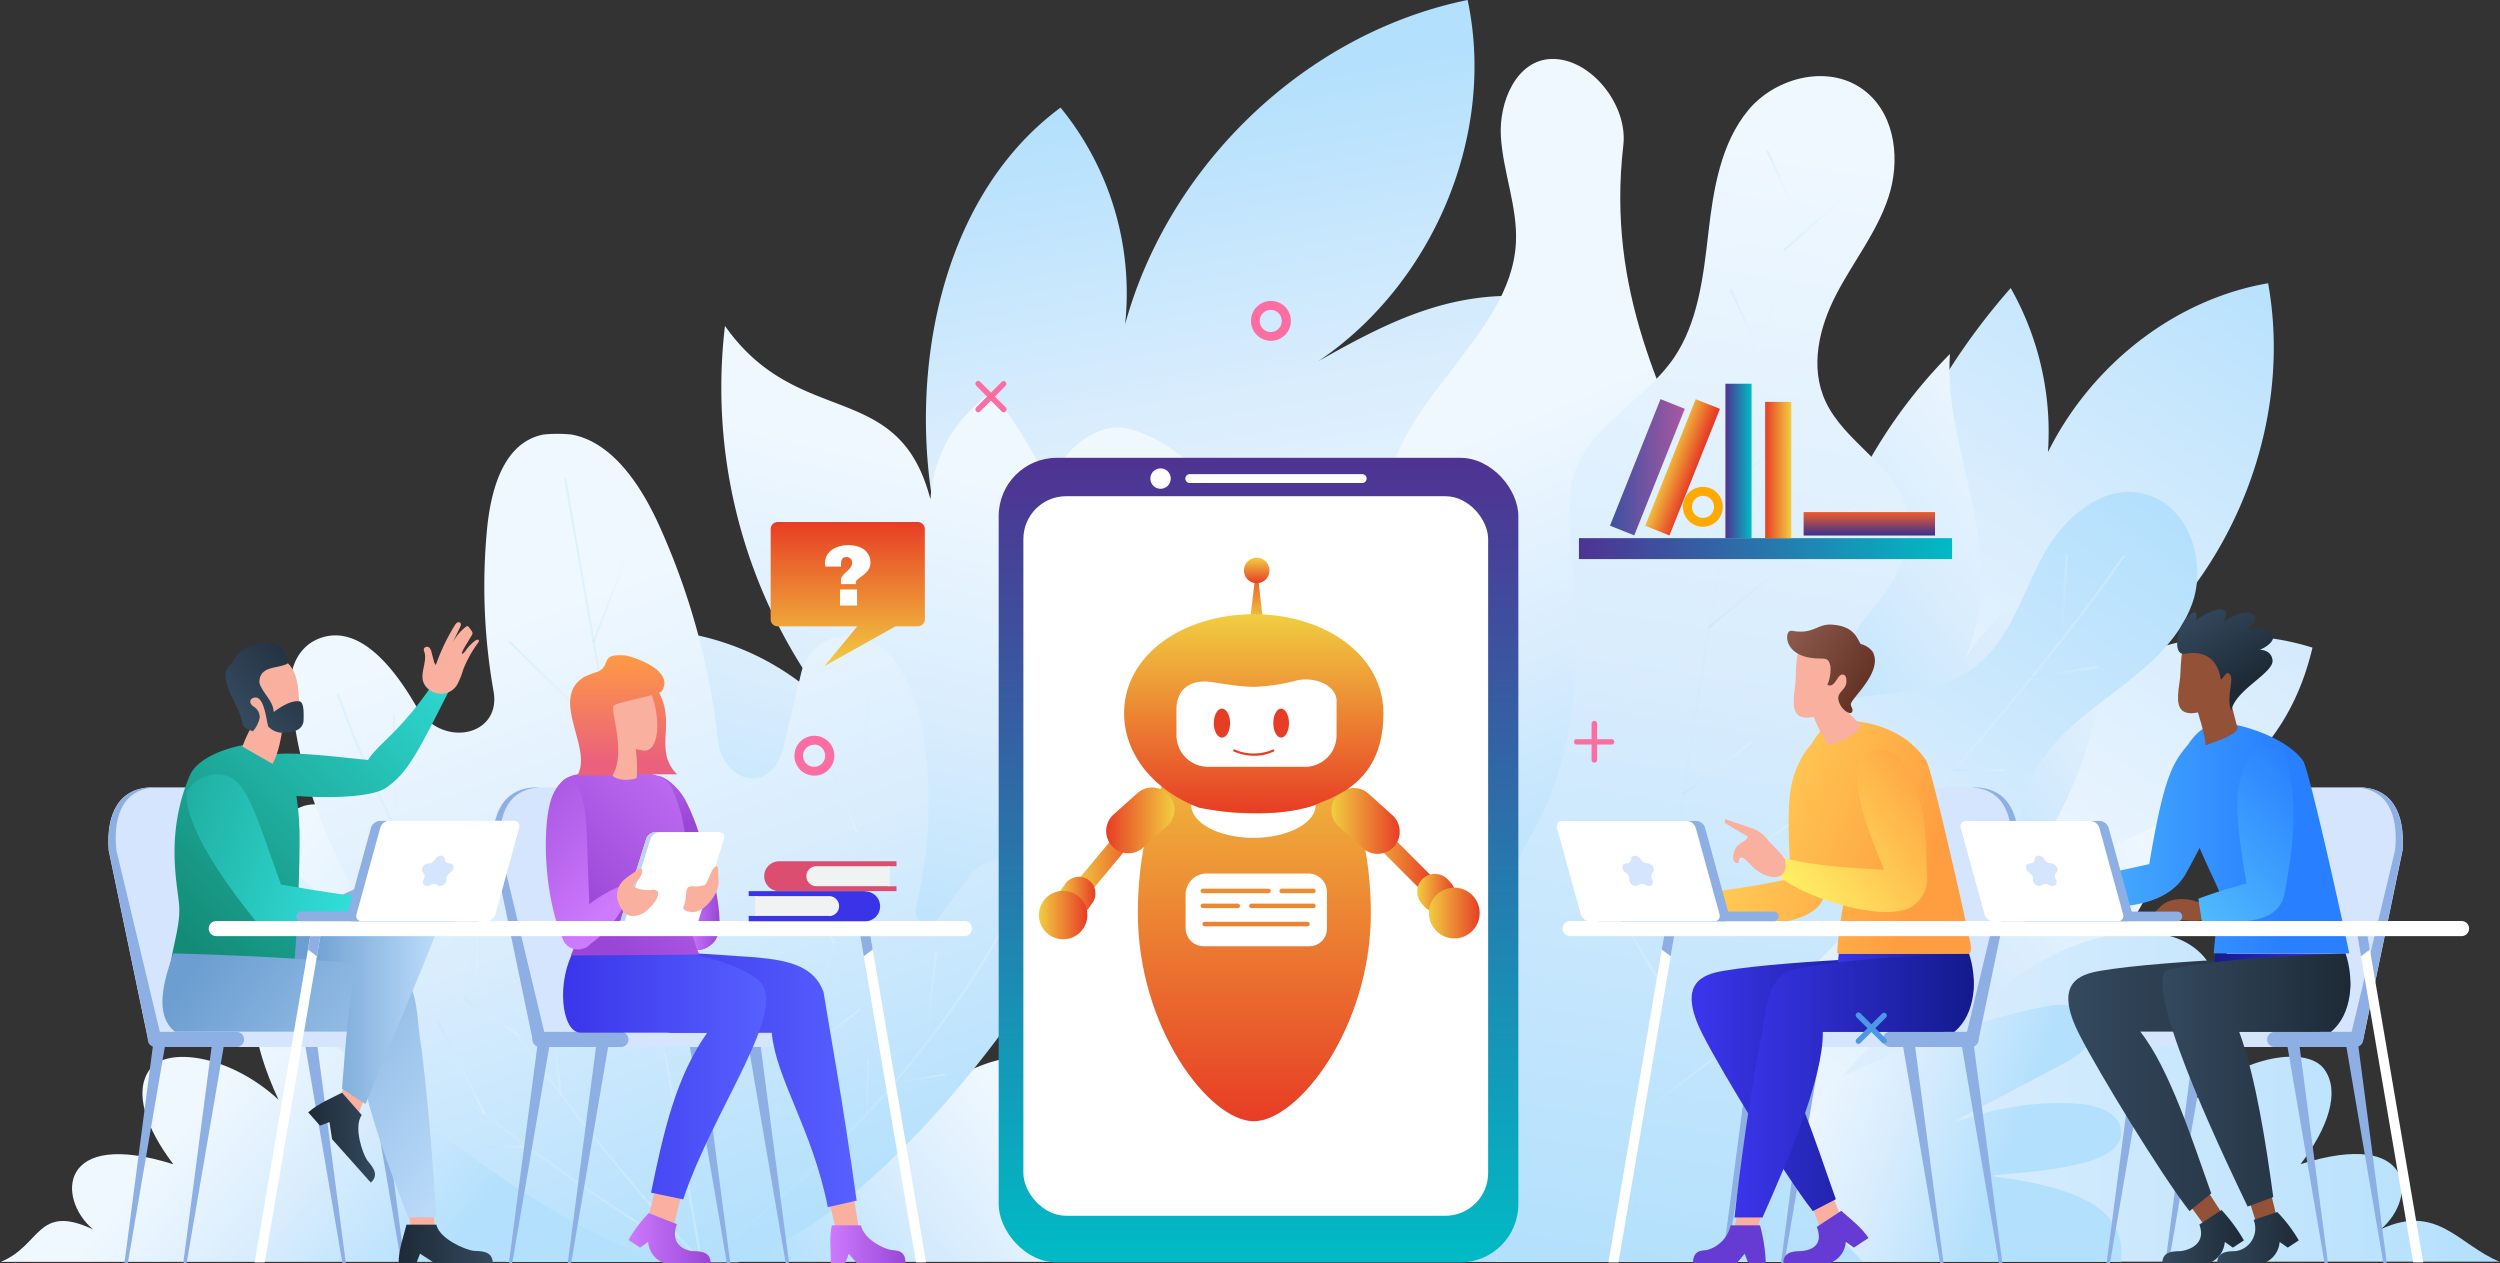 <svg id="Layer_1" data-name="Layer 1" xmlns="http://www.w3.org/2000/svg" xmlns:xlink="http://www.w3.org/1999/xlink" viewBox="0 0 466.74 235.85"><rect x="0" y="0" width="466.74" height="235.85" fill="#333333" stroke="none"/><defs><style>.cls-1{fill:url(#linear-gradient);}.cls-2{fill:url(#linear-gradient-2);}.cls-3{fill:url(#linear-gradient-3);}.cls-4{fill:url(#linear-gradient-4);}.cls-5{fill:url(#linear-gradient-5);}.cls-6{fill:url(#linear-gradient-6);}.cls-7{opacity:0.3;}.cls-8{fill:url(#linear-gradient-7);}.cls-9{fill:url(#linear-gradient-8);}.cls-10{fill:url(#linear-gradient-9);}.cls-11{fill:url(#linear-gradient-10);}.cls-12{fill:url(#linear-gradient-11);}.cls-13{fill:url(#linear-gradient-12);}.cls-14{fill:url(#linear-gradient-13);}.cls-15{fill:url(#linear-gradient-14);}.cls-16{fill:url(#linear-gradient-15);}.cls-17{fill:url(#linear-gradient-16);}.cls-18{fill:url(#linear-gradient-17);}.cls-19{fill:url(#linear-gradient-18);}.cls-20{fill:url(#linear-gradient-19);}.cls-21{fill:url(#linear-gradient-20);}.cls-22{fill:url(#linear-gradient-21);}.cls-23{fill:url(#linear-gradient-22);}.cls-24{fill:url(#linear-gradient-23);}.cls-25{fill:url(#linear-gradient-24);}.cls-26{fill:url(#linear-gradient-25);}.cls-27{fill:url(#linear-gradient-26);}.cls-28{fill:url(#linear-gradient-27);}.cls-29{fill:url(#linear-gradient-28);}.cls-30{fill:url(#linear-gradient-29);}.cls-31{fill:url(#linear-gradient-30);}.cls-32{fill:url(#linear-gradient-31);}.cls-33{fill:url(#linear-gradient-32);}.cls-34{fill:url(#linear-gradient-33);}.cls-35{fill:url(#linear-gradient-34);}.cls-36{fill:url(#linear-gradient-35);}.cls-37{fill:url(#linear-gradient-36);}.cls-38{fill:url(#linear-gradient-37);}.cls-39{fill:url(#linear-gradient-38);}.cls-40{fill:url(#linear-gradient-39);}.cls-41{fill:url(#linear-gradient-40);}.cls-42{fill:url(#linear-gradient-41);}.cls-43{fill:url(#linear-gradient-42);}.cls-44{fill:url(#linear-gradient-43);}.cls-45{fill:url(#linear-gradient-44);}.cls-46{fill:url(#linear-gradient-45);}.cls-47{fill:url(#linear-gradient-46);}.cls-48{fill:url(#linear-gradient-47);}.cls-49{fill:url(#linear-gradient-48);}.cls-50{fill:url(#linear-gradient-49);}.cls-51{fill:url(#linear-gradient-50);}.cls-52{fill:url(#linear-gradient-51);}.cls-53{fill:url(#linear-gradient-52);}.cls-54{fill:url(#linear-gradient-53);}.cls-55{fill:url(#linear-gradient-54);}.cls-56{fill:url(#linear-gradient-55);}.cls-57{fill:url(#linear-gradient-56);}.cls-58{fill:url(#linear-gradient-57);}.cls-59{fill:url(#linear-gradient-58);}.cls-60{fill:#fff;}.cls-61{fill:url(#linear-gradient-59);}.cls-62{fill:url(#linear-gradient-60);}.cls-63{fill:url(#linear-gradient-61);}.cls-64{fill:url(#linear-gradient-62);}.cls-65{fill:url(#linear-gradient-63);}.cls-66{fill:url(#linear-gradient-64);}.cls-67{fill:url(#linear-gradient-65);}.cls-68{fill:url(#linear-gradient-66);}.cls-69{fill:url(#linear-gradient-67);}.cls-70{fill:url(#linear-gradient-68);}.cls-71{fill:url(#linear-gradient-69);}.cls-72{fill:url(#linear-gradient-70);}.cls-73{fill:#e73d25;}.cls-74{fill:#f4f4f4;}.cls-75{fill:#8dafe3;}.cls-76{fill:#d5e5fd;}.cls-77{fill:#f9b09f;}.cls-78{fill:url(#linear-gradient-71);}.cls-79{fill:url(#linear-gradient-72);}.cls-80{fill:url(#linear-gradient-73);}.cls-81{fill:url(#linear-gradient-74);}.cls-82{fill:url(#linear-gradient-75);}.cls-83{fill:url(#linear-gradient-76);}.cls-84{fill:url(#linear-gradient-77);}.cls-85{fill:url(#linear-gradient-78);}.cls-86{fill:#bdd3f2;}.cls-87{fill:url(#linear-gradient-79);}.cls-88{fill:url(#linear-gradient-80);}.cls-89{fill:url(#linear-gradient-81);}.cls-90{fill:url(#linear-gradient-82);}.cls-91{fill:url(#linear-gradient-83);}.cls-92{fill:url(#linear-gradient-84);}.cls-93{fill:url(#linear-gradient-85);}.cls-94{fill:url(#linear-gradient-86);}.cls-95{fill:url(#linear-gradient-87);}.cls-96{fill:url(#linear-gradient-88);}.cls-97{fill:#3934e7;}.cls-98{fill:#f1f2f2;}.cls-99{fill:#dc4e6f;}.cls-100{fill:url(#linear-gradient-89);}.cls-101{fill:url(#linear-gradient-90);}.cls-102{fill:url(#linear-gradient-91);}.cls-103{fill:#663bd3;}.cls-104{fill:url(#linear-gradient-92);}.cls-105{fill:url(#linear-gradient-93);}.cls-106{fill:url(#linear-gradient-94);}.cls-107{fill:#935137;}.cls-108{fill:url(#linear-gradient-95);}.cls-109{fill:url(#linear-gradient-96);}.cls-110{fill:url(#linear-gradient-97);}.cls-111{fill:url(#linear-gradient-98);}.cls-112{fill:url(#linear-gradient-99);}.cls-113{fill:url(#linear-gradient-100);}.cls-114{fill:url(#linear-gradient-101);}.cls-115{fill:url(#linear-gradient-102);}.cls-116{fill:#66220f;}.cls-117{fill:#fc6da2;}.cls-118{fill:#4e97e6;}.cls-119{fill:#fa0;}.cls-120{fill:url(#linear-gradient-103);}.cls-121{fill:url(#linear-gradient-104);}.cls-122{fill:url(#linear-gradient-105);}.cls-123{fill:url(#linear-gradient-106);}.cls-124{fill:url(#linear-gradient-107);}.cls-125{fill:url(#linear-gradient-108);}.cls-126{fill:url(#linear-gradient-109);}</style><linearGradient id="linear-gradient" x1="-649.98" y1="3262.32" x2="-542.08" y2="3262.32" gradientTransform="matrix(0.17, 0.99, -0.99, 0.17, 3545.85, 108.49)" gradientUnits="userSpaceOnUse"><stop offset="0" stop-color="#b3e0fd"/><stop offset="0.5" stop-color="#d7ecfd"/><stop offset="1" stop-color="#f0f8ff"/></linearGradient><linearGradient id="linear-gradient-2" x1="-2542.04" y1="-839.21" x2="-2470.95" y2="-910.3" gradientTransform="matrix(0.85, -0.53, 0.53, 0.85, 2754.57, -450.72)" xlink:href="#linear-gradient"/><linearGradient id="linear-gradient-3" x1="-3129.91" y1="203.56" x2="-3188.46" y2="157.13" gradientTransform="translate(3241.97)" xlink:href="#linear-gradient"/><linearGradient id="linear-gradient-4" x1="-3157.3" y1="232.16" x2="-3198.03" y2="197.99" gradientTransform="translate(3241.97)" xlink:href="#linear-gradient"/><linearGradient id="linear-gradient-5" x1="4042.37" y1="232.9" x2="4000.85" y2="198.05" gradientTransform="matrix(-1, 0, 0, 1, 4184.28, 0)" xlink:href="#linear-gradient"/><linearGradient id="linear-gradient-6" x1="3543.9" y1="228.81" x2="3583.14" y2="114.99" gradientTransform="matrix(-1, 0, 0.17, 1, 3654.63, 0)" xlink:href="#linear-gradient"/><linearGradient id="linear-gradient-7" x1="-3136.64" y1="162.5" x2="-3110.83" y2="162.5" gradientTransform="translate(3241.97)" xlink:href="#linear-gradient"/><linearGradient id="linear-gradient-8" x1="-3111.24" y1="182.65" x2="-3053.56" y2="182.65" gradientTransform="translate(3241.97)" xlink:href="#linear-gradient"/><linearGradient id="linear-gradient-9" x1="-3190.77" y1="182.65" x2="-3110.83" y2="182.65" gradientTransform="translate(3241.97)" xlink:href="#linear-gradient"/><linearGradient id="linear-gradient-10" x1="-3131.36" y1="111.03" x2="-3124.1" y2="111.03" gradientTransform="translate(3241.97)" xlink:href="#linear-gradient"/><linearGradient id="linear-gradient-11" x1="-3147.06" y1="129.11" x2="-3127.72" y2="129.11" gradientTransform="translate(3241.97)" xlink:href="#linear-gradient"/><linearGradient id="linear-gradient-12" x1="-3126.55" y1="138.81" x2="-3115.96" y2="138.81" gradientTransform="translate(3241.97)" xlink:href="#linear-gradient"/><linearGradient id="linear-gradient-13" x1="-3137.48" y1="168.69" x2="-3121.19" y2="168.69" gradientTransform="translate(3241.97)" xlink:href="#linear-gradient"/><linearGradient id="linear-gradient-14" x1="-3168.61" y1="144.45" x2="-3167.7" y2="144.45" gradientTransform="translate(3241.97)" xlink:href="#linear-gradient"/><linearGradient id="linear-gradient-15" x1="-3153.5" y1="171.95" x2="-3152.9" y2="171.95" gradientTransform="translate(3241.97)" xlink:href="#linear-gradient"/><linearGradient id="linear-gradient-16" x1="-3174.36" y1="163.78" x2="-3161.96" y2="163.78" gradientTransform="translate(3241.97)" xlink:href="#linear-gradient"/><linearGradient id="linear-gradient-17" x1="-3139.6" y1="196.32" x2="-3137.04" y2="196.32" gradientTransform="translate(3241.97)" xlink:href="#linear-gradient"/><linearGradient id="linear-gradient-18" x1="-3155.43" y1="189.86" x2="-3145.06" y2="189.86" gradientTransform="translate(3241.97)" xlink:href="#linear-gradient"/><linearGradient id="linear-gradient-19" x1="-3088.87" y1="146.8" x2="-3081.89" y2="146.8" gradientTransform="translate(3241.97)" xlink:href="#linear-gradient"/><linearGradient id="linear-gradient-20" x1="-3094.08" y1="169.24" x2="-3086.11" y2="169.24" gradientTransform="translate(3241.97)" xlink:href="#linear-gradient"/><linearGradient id="linear-gradient-21" x1="-3093.41" y1="193.17" x2="-3081.38" y2="193.17" gradientTransform="translate(3241.97)" xlink:href="#linear-gradient"/><linearGradient id="linear-gradient-22" x1="-3160.27" y1="199.46" x2="-3151.3" y2="199.46" gradientTransform="translate(3241.97)" xlink:href="#linear-gradient"/><linearGradient id="linear-gradient-23" x1="-3183.38" y1="187.48" x2="-3173.94" y2="187.48" gradientTransform="translate(3241.97)" xlink:href="#linear-gradient"/><linearGradient id="linear-gradient-24" x1="-3150.65" y1="214.07" x2="-3143.23" y2="214.07" gradientTransform="translate(3241.97)" xlink:href="#linear-gradient"/><linearGradient id="linear-gradient-25" x1="-3069.36" y1="186.39" x2="-3067.04" y2="186.39" gradientTransform="translate(3241.97)" xlink:href="#linear-gradient"/><linearGradient id="linear-gradient-26" x1="-3080.39" y1="202.84" x2="-3079.78" y2="202.84" gradientTransform="translate(3241.97)" xlink:href="#linear-gradient"/><linearGradient id="linear-gradient-27" x1="-3075.29" y1="201.41" x2="-3065.52" y2="201.41" gradientTransform="translate(3241.97)" xlink:href="#linear-gradient"/><linearGradient id="linear-gradient-28" x1="-3118.06" y1="189.48" x2="-3110.13" y2="189.48" gradientTransform="translate(3241.97)" xlink:href="#linear-gradient"/><linearGradient id="linear-gradient-29" x1="798.32" y1="201.45" x2="734.32" y2="150.69" gradientTransform="matrix(-1, 0, 0, 1, 1134.81, 0)" xlink:href="#linear-gradient"/><linearGradient id="linear-gradient-30" x1="668.06" y1="204.8" x2="863.82" y2="204.8" gradientTransform="matrix(-1, 0, 0, 1, 1134.81, 0)" xlink:href="#linear-gradient"/><linearGradient id="linear-gradient-31" x1="-2808.65" y1="48.17" x2="-2886.83" y2="157.72" gradientTransform="translate(3241.97)" xlink:href="#linear-gradient"/><linearGradient id="linear-gradient-32" x1="-2924.06" y1="391.5" x2="-2867.33" y2="334.77" gradientTransform="matrix(0.99, 0.11, -0.11, 0.99, 3271.51, 78.07)" xlink:href="#linear-gradient"/><linearGradient id="linear-gradient-33" x1="-2990.19" y1="161.16" x2="-3033.34" y2="106.59" gradientTransform="translate(3241.97)" xlink:href="#linear-gradient"/><linearGradient id="linear-gradient-34" x1="3765.19" y1="239.47" x2="3824.27" y2="199.96" gradientTransform="matrix(-1, 0, 0, 1, 4040.36, 0)" xlink:href="#linear-gradient"/><linearGradient id="linear-gradient-35" x1="3667.77" y1="222.7" x2="3706.98" y2="208.43" gradientTransform="matrix(-1, 0, 0, 1, 4040.36, 0)" xlink:href="#linear-gradient"/><linearGradient id="linear-gradient-36" x1="-2939.33" y1="735.17" x2="-2990.47" y2="656.97" gradientTransform="matrix(0.98, 0.18, -0.18, 0.98, 3327.31, -27.2)" xlink:href="#linear-gradient"/><linearGradient id="linear-gradient-37" x1="-2838.99" y1="93.71" x2="-2925.18" y2="209.14" gradientTransform="translate(3241.97)" xlink:href="#linear-gradient"/><linearGradient id="linear-gradient-38" x1="-2935.32" y1="164.99" x2="-2845.27" y2="164.99" gradientTransform="translate(3241.97)" xlink:href="#linear-gradient"/><linearGradient id="linear-gradient-39" x1="-2898.27" y1="154.75" x2="-2897.73" y2="154.75" gradientTransform="translate(3241.97)" xlink:href="#linear-gradient"/><linearGradient id="linear-gradient-40" x1="-2903.1" y1="169.88" x2="-2872.39" y2="169.88" gradientTransform="translate(3241.97)" xlink:href="#linear-gradient"/><linearGradient id="linear-gradient-41" x1="-2915.79" y1="190.33" x2="-2901.82" y2="190.33" gradientTransform="translate(3241.97)" xlink:href="#linear-gradient"/><linearGradient id="linear-gradient-42" x1="-2886.72" y1="146.63" x2="-2884.54" y2="146.63" gradientTransform="translate(3241.97)" xlink:href="#linear-gradient"/><linearGradient id="linear-gradient-43" x1="-2877.4" y1="143.77" x2="-2867.75" y2="143.77" gradientTransform="translate(3241.97)" xlink:href="#linear-gradient"/><linearGradient id="linear-gradient-44" x1="-2857.4" y1="111.67" x2="-2855.95" y2="111.67" gradientTransform="translate(3241.97)" xlink:href="#linear-gradient"/><linearGradient id="linear-gradient-45" x1="-2862.91" y1="125.51" x2="-2850.27" y2="125.51" gradientTransform="translate(3241.97)" xlink:href="#linear-gradient"/><linearGradient id="linear-gradient-46" x1="3731.42" y1="238.63" x2="3698.44" y2="25.27" gradientTransform="matrix(-1, 0, 0, 1, 4040.36, 0)" xlink:href="#linear-gradient"/><linearGradient id="linear-gradient-47" x1="-2937.6" y1="129.24" x2="-2903.82" y2="129.24" gradientTransform="translate(3241.97)" xlink:href="#linear-gradient"/><linearGradient id="linear-gradient-48" x1="-2923.01" y1="105.93" x2="-2895.58" y2="105.93" gradientTransform="translate(3241.97)" xlink:href="#linear-gradient"/><linearGradient id="linear-gradient-49" x1="-2932.22" y1="92.57" x2="-2920.28" y2="92.57" gradientTransform="translate(3241.97)" xlink:href="#linear-gradient"/><linearGradient id="linear-gradient-50" x1="-2930.9" y1="161.53" x2="-2906.2" y2="161.53" gradientTransform="translate(3241.97)" xlink:href="#linear-gradient"/><linearGradient id="linear-gradient-51" x1="-2947.16" y1="170.72" x2="-2932.08" y2="170.72" gradientTransform="translate(3241.97)" xlink:href="#linear-gradient"/><linearGradient id="linear-gradient-52" x1="-2909.03" y1="41.47" x2="-2896.84" y2="41.47" gradientTransform="translate(3241.97)" xlink:href="#linear-gradient"/><linearGradient id="linear-gradient-53" x1="-2912.19" y1="33.66" x2="-2906.85" y2="33.66" gradientTransform="translate(3241.97)" xlink:href="#linear-gradient"/><linearGradient id="linear-gradient-54" x1="-2918.16" y1="85.02" x2="-2906.56" y2="85.02" gradientTransform="translate(3241.97)" xlink:href="#linear-gradient"/><linearGradient id="linear-gradient-55" x1="-2918.99" y1="59.91" x2="-2913.35" y2="59.91" gradientTransform="translate(3241.97)" xlink:href="#linear-gradient"/><linearGradient id="linear-gradient-56" x1="-2927.9" y1="143.41" x2="-2914.76" y2="143.41" gradientTransform="translate(3241.97)" xlink:href="#linear-gradient"/><linearGradient id="linear-gradient-57" x1="-2935.23" y1="202.68" x2="-2922.14" y2="202.68" gradientTransform="translate(3241.97)" xlink:href="#linear-gradient"/><linearGradient id="linear-gradient-58" x1="234.96" y1="235.69" x2="234.96" y2="85.47" gradientUnits="userSpaceOnUse"><stop offset="0" stop-color="#00bbc5"/><stop offset="1" stop-color="#4f3292"/></linearGradient><linearGradient id="linear-gradient-59" x1="234.18" y1="131.58" x2="234.18" y2="209.33" gradientUnits="userSpaceOnUse"><stop offset="0" stop-color="#f1ce41"/><stop offset="1" stop-color="#e73d25"/></linearGradient><linearGradient id="linear-gradient-60" x1="253.59" y1="159.16" x2="267.53" y2="159.16" gradientTransform="translate(332.25 455.95) rotate(-135)" xlink:href="#linear-gradient-59"/><linearGradient id="linear-gradient-61" x1="248.59" y1="153.27" x2="261.32" y2="153.27" xlink:href="#linear-gradient-59"/><linearGradient id="linear-gradient-62" x1="264.58" y1="166.76" x2="271.72" y2="166.76" xlink:href="#linear-gradient-59"/><linearGradient id="linear-gradient-63" x1="266.76" y1="170.46" x2="276.25" y2="170.46" xlink:href="#linear-gradient-59"/><linearGradient id="linear-gradient-64" x1="234.57" y1="105.44" x2="234.57" y2="116.39" gradientUnits="userSpaceOnUse"><stop offset="0" stop-color="#e73d25"/><stop offset="1" stop-color="#f1ce41"/></linearGradient><linearGradient id="linear-gradient-65" x1="234.57" y1="104.12" x2="234.57" y2="108.87" xlink:href="#linear-gradient-59"/><linearGradient id="linear-gradient-66" x1="200.79" y1="159.55" x2="213.82" y2="159.55" gradientTransform="translate(-54.1 169.56) rotate(-39.78)" xlink:href="#linear-gradient-59"/><linearGradient id="linear-gradient-67" x1="219.26" y1="153.18" x2="206.51" y2="153.18" xlink:href="#linear-gradient-59"/><linearGradient id="linear-gradient-68" x1="197.61" y1="167.3" x2="204.51" y2="167.3" xlink:href="#linear-gradient-59"/><linearGradient id="linear-gradient-69" x1="193.96" y1="170.84" x2="202.99" y2="170.84" xlink:href="#linear-gradient-59"/><linearGradient id="linear-gradient-70" x1="234.07" y1="114.68" x2="234.07" y2="151.83" xlink:href="#linear-gradient-59"/><linearGradient id="linear-gradient-71" x1="857.65" y1="232.29" x2="871.68" y2="232.29" gradientTransform="matrix(-1, 0, 0, 1, 1026.71, 0)" gradientUnits="userSpaceOnUse"><stop offset="0" stop-color="#9946d6"/><stop offset="1" stop-color="#cd7afe"/></linearGradient><linearGradient id="linear-gradient-72" x1="866.79" y1="201.22" x2="911.34" y2="201.22" gradientTransform="matrix(-1, 0, 0, 1, 1026.71, 0)" gradientUnits="userSpaceOnUse"><stop offset="0" stop-color="#5760ff"/><stop offset="1" stop-color="#3a35ea"/></linearGradient><linearGradient id="linear-gradient-73" x1="883.67" y1="200.5" x2="921.58" y2="200.5" xlink:href="#linear-gradient-72"/><linearGradient id="linear-gradient-74" x1="894.04" y1="231.14" x2="909.37" y2="231.14" xlink:href="#linear-gradient-71"/><linearGradient id="linear-gradient-75" x1="899.49" y1="153.94" x2="902.59" y2="134.47" xlink:href="#linear-gradient-71"/><linearGradient id="linear-gradient-76" x1="892.4" y1="171.81" x2="898.28" y2="171.81" xlink:href="#linear-gradient-71"/><linearGradient id="linear-gradient-77" x1="918" y1="171.12" x2="887.51" y2="140.64" xlink:href="#linear-gradient-71"/><linearGradient id="linear-gradient-78" x1="938.32" y1="144.74" x2="911.99" y2="168.46" xlink:href="#linear-gradient-71"/><linearGradient id="linear-gradient-79" x1="905.66" y1="142.45" x2="905.66" y2="121.04" gradientTransform="matrix(-1, 0, 0, 1, 1026.71, 0)" gradientUnits="userSpaceOnUse"><stop offset="0" stop-color="#ea607d"/><stop offset="1" stop-color="#ff9e40"/></linearGradient><linearGradient id="linear-gradient-80" x1="911.5" y1="142.45" x2="911.5" y2="121.04" xlink:href="#linear-gradient-79"/><linearGradient id="linear-gradient-81" x1="969.57" y1="175.88" x2="946.08" y2="175.88" gradientTransform="matrix(-1, 0, 0, 1, 1026.71, 0)" gradientUnits="userSpaceOnUse"><stop offset="0" stop-color="#6c9ed1"/><stop offset="1" stop-color="#b9daf9"/></linearGradient><linearGradient id="linear-gradient-82" x1="992.25" y1="175.03" x2="930.69" y2="115.15" gradientTransform="matrix(-1, 0, 0, 1, 1026.71, 0)" gradientUnits="userSpaceOnUse"><stop offset="0" stop-color="#138c77"/><stop offset="1" stop-color="#35eae7"/></linearGradient><linearGradient id="linear-gradient-83" x1="934.71" y1="232.23" x2="952.28" y2="232.23" gradientTransform="matrix(-1, 0, 0, 1, 1026.71, 0)" gradientUnits="userSpaceOnUse"><stop offset="0" stop-color="#34495e"/><stop offset="1" stop-color="#1d2a36"/></linearGradient><linearGradient id="linear-gradient-84" x1="988.41" y1="177.63" x2="937.98" y2="214.05" xlink:href="#linear-gradient-81"/><linearGradient id="linear-gradient-85" x1="956.7" y1="212.41" x2="969.17" y2="212.41" xlink:href="#linear-gradient-83"/><linearGradient id="linear-gradient-86" x1="969.57" y1="184.71" x2="946.08" y2="184.71" xlink:href="#linear-gradient-81"/><linearGradient id="linear-gradient-87" x1="981.41" y1="133.32" x2="967.03" y2="120.59" xlink:href="#linear-gradient-83"/><linearGradient id="linear-gradient-88" x1="1019.39" y1="147" x2="951.76" y2="167.52" xlink:href="#linear-gradient-82"/><linearGradient id="linear-gradient-89" x1="317.71" y1="202.21" x2="357.78" y2="202.21" gradientUnits="userSpaceOnUse"><stop offset="0" stop-color="#3a35ea"/><stop offset="1" stop-color="#131a8c"/></linearGradient><linearGradient id="linear-gradient-90" x1="342.3" y1="182.36" x2="367.57" y2="182.36" xlink:href="#linear-gradient-89"/><linearGradient id="linear-gradient-91" x1="323.82" y1="202.67" x2="368.47" y2="202.67" xlink:href="#linear-gradient-89"/><linearGradient id="linear-gradient-92" x1="359.28" y1="163.2" x2="295.1" y2="137.89" gradientUnits="userSpaceOnUse"><stop offset="0" stop-color="#ff9e40"/><stop offset="1" stop-color="#fff768"/></linearGradient><linearGradient id="linear-gradient-93" x1="364.34" y1="147.26" x2="332.07" y2="168.89" xlink:href="#linear-gradient-92"/><linearGradient id="linear-gradient-94" x1="348.99" y1="127.73" x2="333.72" y2="118.14" gradientUnits="userSpaceOnUse"><stop offset="0" stop-color="#633225"/><stop offset="1" stop-color="#8c5b4d"/></linearGradient><linearGradient id="linear-gradient-95" x1="386.15" y1="202.21" x2="438.79" y2="202.21" gradientTransform="matrix(1, 0, 0, 1, 0, 0)" xlink:href="#linear-gradient-83"/><linearGradient id="linear-gradient-96" x1="412.62" y1="182.36" x2="437.89" y2="182.36" gradientUnits="userSpaceOnUse"><stop offset="0" stop-color="#131a8c"/><stop offset="1" stop-color="#3a35ea"/></linearGradient><linearGradient id="linear-gradient-97" x1="403.71" y1="201.65" x2="438.82" y2="201.65" gradientTransform="matrix(1, 0, 0, 1, 0, 0)" xlink:href="#linear-gradient-83"/><linearGradient id="linear-gradient-98" x1="403.7" y1="230.86" x2="418.93" y2="230.86" gradientTransform="matrix(1, 0, 0, 1, 0, 0)" xlink:href="#linear-gradient-83"/><linearGradient id="linear-gradient-99" x1="413.94" y1="231.05" x2="429.17" y2="231.05" gradientTransform="matrix(1, 0, 0, 1, 0, 0)" xlink:href="#linear-gradient-83"/><linearGradient id="linear-gradient-100" x1="426.52" y1="156.51" x2="352.59" y2="156.51" gradientUnits="userSpaceOnUse"><stop offset="0" stop-color="#287fff"/><stop offset="1" stop-color="#68defd"/></linearGradient><linearGradient id="linear-gradient-101" x1="411.34" y1="113.15" x2="419.81" y2="127.06" gradientTransform="matrix(1, 0, 0, 1, 0, 0)" xlink:href="#linear-gradient-83"/><linearGradient id="linear-gradient-102" x1="432.89" y1="145.61" x2="393.24" y2="182.27" xlink:href="#linear-gradient-100"/><linearGradient id="linear-gradient-103" x1="294.78" y1="102.43" x2="364.44" y2="102.43" gradientTransform="matrix(-1, 0, 0, 1, 659.21, 0)" xlink:href="#linear-gradient-58"/><linearGradient id="linear-gradient-104" x1="332.2" y1="86.05" x2="337.08" y2="86.05" gradientTransform="matrix(-1, 0, 0, 1, 659.21, 0)" xlink:href="#linear-gradient-58"/><linearGradient id="linear-gradient-105" x1="324.78" y1="87.75" x2="329.66" y2="87.75" gradientTransform="matrix(-1, 0, 0, 1, 659.21, 0)" xlink:href="#linear-gradient-59"/><linearGradient id="linear-gradient-106" x1="347.73" y1="86.29" x2="342.41" y2="88.22" gradientTransform="matrix(-0.37, -0.93, -0.93, 0.37, 523.17, 375.34)" xlink:href="#linear-gradient-59"/><linearGradient id="linear-gradient-107" x1="344.66" y1="87.26" x2="358.63" y2="87.26" gradientTransform="matrix(-0.37, -0.93, -0.93, 0.37, 519.04, 381.44)" gradientUnits="userSpaceOnUse"><stop offset="0" stop-color="#a757a1"/><stop offset="1" stop-color="#3850a2"/></linearGradient><linearGradient id="linear-gradient-108" x1="310.22" y1="99.98" x2="310.22" y2="95.6" gradientTransform="matrix(-1, 0, 0, 1, 659.21, 0)" gradientUnits="userSpaceOnUse"><stop offset="0" stop-color="#393091"/><stop offset="1" stop-color="#f05c2a"/></linearGradient><linearGradient id="linear-gradient-109" x1="158.27" y1="124.37" x2="158.27" y2="97.46" xlink:href="#linear-gradient-59"/></defs><title>Ai-Mentors</title><path class="cls-1" d="M198,20.09A54.76,54.76,0,0,1,208,70.65C212.55,36.59,240.29,6.89,274,0c6,28.21-9.55,59.55-35.64,71.86,17.7-10,31.2-19,51.39-16.07-7.42,42.66-58.37,64-103,67.68C168,103.08,165.06,44.43,198,20.09Z"/><path class="cls-2" d="M125.28,117.81a49,49,0,0,1,33.22,18.57,97.84,97.84,0,0,1-23.15-75.53c13.71,19.49,32.47,9.57,38.35,32.36.84-9.52,5-14.91,11.43-20.21,33.57,43.51,19.59,100-6.77,122.89C166.65,166.81,125.53,163,125.28,117.81Z"/><path class="cls-3" d="M63.2,209.08c-3-2.09-6-4.56-7.3-8s-.39-8,2.9-9.55c2.58-1.26,5.66-.41,8.34.61A71.71,71.71,0,0,1,87,203.71c-7.79-4.58-15.64-9.21-22.31-15.3s-12.18-13.84-14.05-22.68a17.64,17.64,0,0,1,.11-9,9.33,9.33,0,0,1,6.09-6.3c4-1.06,8,1.27,11.25,3.78a70,70,0,0,1,21.29,27.36,46.85,46.85,0,0,1-9-21.23c-.75-4.9-.33-10.72,3.69-13.62s10.14-1.31,14.3,1.69c9.89,7.11,29.27,28.5,35.48,39,22.14,37.38-14.52,39.08-25.74,36.18-4.38-1.13-9-1-13.43-1.72a77.64,77.64,0,0,1-15.48-4.23A76.6,76.6,0,0,1,63.2,209.08Z"/><path class="cls-4" d="M100.77,200.49C85.66,168.36,31.26,160.63,52,205.32c-9.18-8.48-20.87-9.92-24-5.73s-.78,11,4.37,17.78c-21.4-6.77-21.84,6.36-15,12.15-10.51-4.9-9.67,3-17.24,6.07H130.53V197.18C118.23,181.6,94.42,177.68,100.77,200.49Z"/><path class="cls-5" d="M124.23,200.49c15.11-32.13,69.5-39.86,48.81,4.83,9.18-8.48,20.87-9.92,24.05-5.73s.77,11-4.38,17.78c21.41-6.77,21.85,6.36,15,12.15,10.51-4.9,14.57,3,22.15,6.07H94.47V197.18C106.76,181.6,130.58,177.68,124.23,200.49Z"/><path class="cls-6" d="M42.38,161.7c3.75-2.8,9.62-1.82,13.68,1.94l8.8,8.16c1.87,1.73,4.36,0,3.11-2.18-7.71-13.3-12.92-26.88-13.67-41.4-.21-4.07,1.76-7.71,5.4-9.06,7.36-2.72,13.77,5.47,17.76,12.27l.33.56c4.56,7.77,15.78,5.56,14.37-2.84A112.34,112.34,0,0,1,91,98.07c.82-7.29,3.23-15.49,10.43-16.94a26.17,26.17,0,0,1,5.31,0c7.7,1.45,13,9.65,16.31,16.94a132.71,132.71,0,0,1,11.07,40.74c1.18,7.2,10,9.86,12.2.47q1.6-6.74,3.22-13.48a9.07,9.07,0,0,1,7.8-7.1c8.2-1,13,8.47,14.51,16,2.48,12.13,1.74,23.65-.88,35-.51,2.16,2.59,3.91,3.86,2.18l6-8.16c2.75-3.76,8.27-4.74,13-1.94,7.75,4.58,5,13.63,1.34,19.32-11.38,17.55-34,46.46-57.51,54.57H124.24c-26.36-8.11-59-37-76.47-54.57C42.09,175.33,36.23,166.28,42.38,161.7Z"/><g class="cls-7"><path class="cls-8" d="M130.93,235.8a.21.21,0,0,1-.2-.17L105.33,89.44a.2.2,0,0,1,.17-.24.21.21,0,0,1,.24.17l25.4,146.19a.21.21,0,0,1-.17.24Z"/></g><g class="cls-7"><path class="cls-9" d="M130.93,235.8a.24.24,0,0,1-.13-.05.21.21,0,0,1-.05-.26c20.35-35.79,30.48-70.39,31-105.79a.22.22,0,0,1,.21-.21h0a.22.22,0,0,1,.21.21c-.5,35.19-10.49,69.59-30.55,105.13,24.33-18.29,43.83-40.19,56.42-63.39a.21.21,0,1,1,.36.2c-12.75,23.5-32.58,45.67-57.32,64.12A.2.2,0,0,1,130.93,235.8Z"/></g><g class="cls-7"><path class="cls-10" d="M130.93,235.8a.19.19,0,0,1-.1,0c-31.14-18.44-58.66-40.6-79.58-64.09a.22.22,0,0,1,0-.3.22.22,0,0,1,.29,0c20.62,23.16,47.67,45,78.28,63.3-32.32-35.47-54.21-69.81-66.91-104.93a.2.2,0,0,1,.13-.26.2.2,0,0,1,.26.12c12.81,35.41,35,70,67.77,105.82a.21.21,0,0,1-.16.35Z"/></g><g class="cls-7"><path class="cls-11" d="M110.82,120h-.08a.2.2,0,0,1-.11-.27l6.84-17.62a.2.2,0,0,1,.26-.11.2.2,0,0,1,.12.26L111,119.91A.21.21,0,0,1,110.82,120Z"/></g><g class="cls-7"><path class="cls-12" d="M114,138.6a.2.2,0,0,1-.14-.06L95,120a.21.21,0,0,1,.29-.29l18.93,18.55a.22.22,0,0,1,0,.3A.2.2,0,0,1,114,138.6Z"/></g><g class="cls-7"><path class="cls-13" d="M115.62,147.67a.23.23,0,0,1-.11,0,.21.21,0,0,1-.07-.28l10.18-17.3a.21.21,0,0,1,.29-.07.2.2,0,0,1,.07.28l-10.18,17.3A.22.22,0,0,1,115.62,147.67Z"/></g><g class="cls-7"><path class="cls-14" d="M120.57,176.18a.24.24,0,0,1-.14-.05l-15.88-14.57a.21.21,0,1,1,.28-.3l15.88,14.56a.21.21,0,0,1,0,.29A.2.2,0,0,1,120.57,176.18Z"/></g><g class="cls-7"><path class="cls-15" d="M74.06,155.41a.22.22,0,0,1-.21-.2l-.49-21.51a.2.2,0,0,1,.2-.21h0a.2.2,0,0,1,.2.2l.5,21.51a.21.21,0,0,1-.2.21Z"/></g><g class="cls-7"><path class="cls-16" d="M88.86,181.6a.21.21,0,0,1-.21-.2l-.19-18.9a.22.22,0,0,1,.21-.21h0a.21.21,0,0,1,.21.21l.19,18.89A.23.23,0,0,1,88.86,181.6Z"/></g><g class="cls-7"><path class="cls-17" d="M79.8,166.36l-.07,0-12-4.74a.21.21,0,0,1-.12-.27.21.21,0,0,1,.27-.11l12,4.74a.21.21,0,0,1-.08.4Z"/></g><g class="cls-7"><path class="cls-18" d="M104.72,204.44a.2.2,0,0,1-.2-.18l-2.16-15.82a.22.22,0,0,1,.18-.24.22.22,0,0,1,.24.18l2.15,15.83a.2.2,0,0,1-.18.23Z"/></g><g class="cls-7"><path class="cls-19" d="M96.7,193.38a.27.27,0,0,1-.12,0l-10-6.63a.21.21,0,0,1-.06-.29.21.21,0,0,1,.29-.06l10,6.63a.21.21,0,0,1,.06.29A.2.2,0,0,1,96.7,193.38Z"/></g><g class="cls-7"><path class="cls-20" d="M159.87,155.41a.21.21,0,0,1-.19-.13l-6.57-16.81a.21.21,0,0,1,.12-.27.21.21,0,0,1,.27.12l6.56,16.81a.2.2,0,0,1-.11.27Z"/></g><g class="cls-7"><path class="cls-21" d="M155.65,176.18a.21.21,0,0,1-.18-.11l-7.55-13.47a.2.2,0,0,1,.08-.28.2.2,0,0,1,.28.08l7.55,13.47a.2.2,0,0,1-.08.28A.17.17,0,0,1,155.65,176.18Z"/></g><g class="cls-7"><path class="cls-22" d="M148.76,198a.21.21,0,0,1-.12-.37l11.61-9.22a.2.2,0,0,1,.29,0,.21.21,0,0,1,0,.29l-11.62,9.22A.17.17,0,0,1,148.76,198Z"/></g><g class="cls-7"><path class="cls-23" d="M90.46,208.11a.21.21,0,0,1-.19-.11l-8.55-16.9a.21.21,0,1,1,.37-.19l8.55,16.9a.21.21,0,0,1-.09.28A.15.15,0,0,1,90.46,208.11Z"/></g><g class="cls-7"><path class="cls-24" d="M67.82,188.61h0l-9-1.86a.22.22,0,0,1-.16-.25.21.21,0,0,1,.24-.16l9,1.87a.21.21,0,0,1,.16.24A.2.2,0,0,1,67.82,188.61Z"/></g><g class="cls-7"><path class="cls-25" d="M98.53,214.28h-7a.21.21,0,0,1-.21-.21.2.2,0,0,1,.21-.2h7a.2.2,0,0,1,.21.2A.21.21,0,0,1,98.53,214.28Z"/></g><g class="cls-7"><path class="cls-26" d="M172.81,195.14h0a.2.2,0,0,1-.19-.22l1.92-17.08a.2.2,0,0,1,.23-.18.21.21,0,0,1,.18.23L173,195A.22.22,0,0,1,172.81,195.14Z"/></g><g class="cls-7"><path class="cls-27" d="M161.79,208.11h0a.2.2,0,0,1-.2-.21l.19-10.12a.22.22,0,0,1,.21-.2h0a.2.2,0,0,1,.2.21L162,207.91A.22.22,0,0,1,161.79,208.11Z"/></g><g class="cls-7"><path class="cls-28" d="M166.88,202.39a.2.2,0,0,1-.2-.17.2.2,0,0,1,.17-.24l9.36-1.55a.22.22,0,0,1,.24.17.21.21,0,0,1-.17.24l-9.37,1.55Z"/></g><g class="cls-7"><path class="cls-29" d="M124.11,196.53a.19.19,0,0,1-.1,0,.2.2,0,0,1-.08-.28l7.52-13.67a.2.2,0,0,1,.28-.08.21.21,0,0,1,.09.28l-7.53,13.67A.21.21,0,0,1,124.11,196.53Z"/></g><path class="cls-30" d="M391,202.46c3-2.09,6-4.56,7.3-8s.38-8-2.9-9.55c-2.58-1.26-5.66-.42-8.35.61a71.66,71.66,0,0,0-19.83,11.54c7.78-4.58,15.64-9.21,22.31-15.3s12.18-13.84,14-22.68a17.75,17.75,0,0,0-.1-9,9.35,9.35,0,0,0-6.1-6.3c-4-1.06-8,1.27-11.25,3.78a70.05,70.05,0,0,0-21.28,27.36,46.84,46.84,0,0,0,9-21.23c.75-4.9.33-10.72-3.69-13.62s-10.13-1.31-14.3,1.69c-9.88,7.11-13.9,19.6-18.92,30.7a132.83,132.83,0,0,1-26,38c-1.61,1.64-3.37,4.07-2.11,6a4.93,4.93,0,0,0,3.25,1.67,74.1,74.1,0,0,0,34.05-1.24c4.39-1.14,9-1,13.43-1.72A77.73,77.73,0,0,0,375.06,211,76.6,76.6,0,0,0,391,202.46Z"/><path class="cls-31" d="M361.06,200.45c15.11-32.13,69.51-39.86,48.82,4.83,9.18-8.48,20.87-9.92,24-5.73s.78,11-4.37,17.79c21.4-6.77,21.84,6.35,15,12.14,10.51-4.9,14.58,3,22.15,6.07H271V197.14C351.76,177.64,367.41,177.64,361.06,200.45Z"/><path class="cls-32" d="M431.73,120.91a47.77,47.77,0,0,0-44.19,8.29c26.13-14.72,41.22-46.8,35.91-76.32-24.8,4.27-45.17,27-46.7,52.11a54.54,54.54,0,0,0-1.36-51.21c-25.87,29.33-41.19,75.28-23.89,129.43C377.35,154.66,422.3,161,431.73,120.91Z"/><path class="cls-33" d="M322.72,103.32A47,47,0,0,1,336.9,137a94.08,94.08,0,0,1,27.15-70.92c-1.28,19,11.65,36.69,2.62,57.44,6.1-11,17.43-15.8,27.91-18.78-.3,52.84-26.83,77.32-60.37,79.08-1.38-23.06-12.13-37.81-13.42-47.64A86.83,86.83,0,0,1,322.72,103.32Z"/><path class="cls-34" d="M226.3,176.36c-8.43-8.06-40.77-41.8-30.74-84.52,1.54-6.55,8.59-13.52,15.33-11.75,17.63,4.64,28.44,32.69,56.94,48,30.65,16.45,34.86,63.21,31.61,101.59H258.8C257.51,206.24,234.7,184.36,226.3,176.36Z"/><path class="cls-35" d="M213,183.25c-3.32-.61-7.56,0-8.53,3.09-1.11,3.62,3.12,6.8,6.66,8.56l21.19,10.53c3.11,1.55,3.09,1.78-.16.74a61.48,61.48,0,0,0-22.73-2.84c-3.62.24-8.06,1.76-8,5.4s4.48,5.59,8.07,6.52c10.29,2.66,22.74,2.52,18.26,3s-7.95,6.25-4.73,9.64a9.65,9.65,0,0,0,4.63,2.29c9.93,2.73,30,5.42,52.88,5.42C277.34,224.24,253.08,190.6,213,183.25Z"/><path class="cls-36" d="M382.53,187.77c3-.56,6.91,0,8.15,2.82,1.42,3.31-2.09,6.21-5.13,7.82L367.38,208c-2.67,1.41-2.62,1.62.23.67a53.73,53.73,0,0,1,20.45-2.6c3.33.23,7.57,1.61,7.94,4.94s-3.47,5.11-6.64,6c-9.1,2.43-20.48,2.15-16.35,2.72,19.39,2.64,23.76,8.16,22.93,15.85H297.66C300.86,222.08,348.46,194.16,382.53,187.77Z"/><path class="cls-37" d="M308.9,197.23c-.9-7.7,3.65-35.39,7.52-41.94,30.1-50.9-19.75-73.07-13.35-128.18.88-7.53-6.13-16.32-13.45-16.1-6.45.2-9.81,7.9-9.41,14.5s3.12,13.13,2.81,19.7c-.42,9.11-6.43,16.45-11.72,23.52s-18.21,21-10.75,39c9.76,23.51,5.68,33.63.74,44.76-4.27,9.62,3.12,22,2.84,32.91-.15,5.92-5.54,12.49-3.71,18.24,4.45,14,11.26,28.93,26.59,31.5C307.21,238.52,310.58,211.72,308.9,197.23Z"/><path class="cls-38" d="M322.12,174.32c10.12-8.27,1.6-27.26,9.78-37.45,7.92-9.86,25.24-4.68,35.82-11.67,7.08-4.68,9.57-13.68,13.54-21.21s12.13-14.58,20.44-11.35c7.44,2.89,10.16,12.86,7.57,20.06s-8.85,12.21-14.9,16.79S382,138.87,379,145.93c-2.73,6.56-2.19,14.25-4.62,20.94-9.63,26.43-43.72,25.75-38.51,68.71H279.41C279.41,190.33,317.78,177.86,322.12,174.32Z"/><g class="cls-7"><path class="cls-39" d="M306.86,226.42l-.09,0a.2.2,0,0,1-.1-.27c13-29.63,34.79-55.26,55.85-80,12.31-14.47,23.93-28.14,33.8-42.44a.21.21,0,0,1,.34.24c-9.88,14.31-21.51,28-33.82,42.47-21,24.76-42.81,50.36-55.8,79.94A.21.21,0,0,1,306.86,226.42Z"/></g><g class="cls-7"><path class="cls-40" d="M343.9,168.9h0a.21.21,0,0,1-.21-.2l.13-27.91a.22.22,0,0,1,.21-.2h0a.21.21,0,0,1,.21.21l-.13,27.9A.2.2,0,0,1,343.9,168.9Z"/></g><g class="cls-7"><path class="cls-41" d="M339.07,175a.21.21,0,0,1-.19-.14.2.2,0,0,1,.13-.26l30.29-9.78a.22.22,0,0,1,.27.14.22.22,0,0,1-.14.26L339.14,175Z"/></g><g class="cls-7"><path class="cls-42" d="M326.38,192.13a.2.2,0,0,1-.2-.16.2.2,0,0,1,.16-.25l13.55-3.19a.21.21,0,1,1,.09.41l-13.55,3.19Z"/></g><g class="cls-7"><path class="cls-43" d="M355.46,155h0a.21.21,0,0,1-.18-.23L357,138.49a.18.18,0,0,1,.22-.18.21.21,0,0,1,.19.23l-1.77,16.23A.2.2,0,0,1,355.46,155Z"/></g><g class="cls-7"><path class="cls-44" d="M374,144h-9.24a.21.21,0,1,1,0-.41H374a.21.21,0,1,1,0,.41Z"/></g><g class="cls-7"><path class="cls-45" d="M384.77,119.77h0a.21.21,0,0,1-.2-.22l1.05-15.79a.19.19,0,0,1,.22-.2.21.21,0,0,1,.19.22l-1,15.8A.21.21,0,0,1,384.77,119.77Z"/></g><g class="cls-7"><path class="cls-46" d="M379.27,126.64a.21.21,0,0,1-.21-.17.22.22,0,0,1,.18-.24l12.22-1.86a.21.21,0,0,1,.06.41l-12.22,1.86Z"/></g><path class="cls-47" d="M285,157.42c15.41-25.44,6.47-53.68,8.32-66.51,1.52-10.49,13.18-15.43,19.12-24C317,60.3,318,51.71,318.94,43.51s2.33-16.79,7.5-23,15.5-8.8,22.07-3.26c5.55,4.67,6.21,13.05,4.05,19.59s-6.55,12-9.71,18.07-5.07,13.57-2,20.09c3.5,7.48,12.63,11.76,15,19.61,2.23,7.29-2.28,14.42-7,20s-6.08,11.54-5.89,19c.28,11.25,9.13,21.27,6.29,32s-14.87,14.88-18.43,27.22c-2.44,8.44-2.44,23.73,17.07,42.74l-68.51,0C279.41,191.7,279.27,166.8,285,157.42Z"/><g class="cls-7"><path class="cls-48" d="M304.58,232.1h0a.21.21,0,0,1-.19-.23c6.89-76,17.49-141.24,33.37-205.33a.21.21,0,1,1,.4.1c-15.87,64.07-26.47,129.3-33.36,205.27A.21.21,0,0,1,304.58,232.1Z"/></g><g class="cls-7"><path class="cls-49" d="M319.17,117.24a.24.24,0,0,1-.16-.07.22.22,0,0,1,0-.3l27-22.2a.21.21,0,0,1,.26.32l-27,22.2A.17.17,0,0,1,319.17,117.24Z"/></g><g class="cls-7"><path class="cls-50" d="M321.48,104a.21.21,0,0,1-.18-.12L309.77,81.48a.21.21,0,0,1,.09-.28.2.2,0,0,1,.28.09l11.53,22.38a.21.21,0,0,1-.09.28A.19.19,0,0,1,321.48,104Z"/></g><g class="cls-7"><path class="cls-51" d="M311.28,170.49a.21.21,0,0,1-.17-.08.2.2,0,0,1,.05-.29l24.28-17.51a.22.22,0,0,1,.29,0,.2.2,0,0,1-.05.29l-24.28,17.5A.19.19,0,0,1,311.28,170.49Z"/></g><g class="cls-7"><path class="cls-52" d="M309.68,183.34a.21.21,0,0,1-.18-.11l-14.66-24.81a.21.21,0,0,1,.07-.29.21.21,0,0,1,.29.08L309.86,183a.21.21,0,0,1-.07.29A.23.23,0,0,1,309.68,183.34Z"/></g><g class="cls-7"><path class="cls-53" d="M333.15,46.88a.2.2,0,0,1-.16-.07.21.21,0,0,1,0-.29l11.77-10.41a.2.2,0,0,1,.29,0,.21.21,0,0,1,0,.29L333.28,46.83A.15.15,0,0,1,333.15,46.88Z"/></g><g class="cls-7"><path class="cls-54" d="M334.91,39.33a.21.21,0,0,1-.19-.13l-4.93-10.91a.21.21,0,0,1,.38-.17L335.1,39a.22.22,0,0,1-.11.28Z"/></g><g class="cls-7"><path class="cls-55" d="M324,90.32a.19.19,0,0,1-.15-.07.2.2,0,0,1,0-.29l11.18-10.19a.2.2,0,0,1,.29,0,.21.21,0,0,1,0,.29L324.15,90.26A.2.2,0,0,1,324,90.32Z"/></g><g class="cls-7"><path class="cls-56" d="M328.41,65.86a.21.21,0,0,1-.19-.12L323,54.26a.21.21,0,0,1,.1-.28.21.21,0,0,1,.27.1l5.23,11.49a.21.21,0,0,1-.1.28Z"/></g><g class="cls-7"><path class="cls-57" d="M314.28,148.51a.21.21,0,0,1-.17-.08.21.21,0,0,1,0-.29l12.72-9.79a.21.21,0,0,1,.26.33l-12.73,9.79A.17.17,0,0,1,314.28,148.51Z"/></g><g class="cls-7"><path class="cls-58" d="M307,207.77a.19.19,0,0,1-.17-.08.21.21,0,0,1,0-.29l12.67-9.76a.2.2,0,0,1,.29,0,.21.21,0,0,1,0,.29l-12.67,9.76A.19.19,0,0,1,307,207.77Z"/></g><rect class="cls-59" x="186.45" y="85.47" width="97.02" height="150.22" rx="10.87" ry="10.87"/><path class="cls-60" d="M254.31,90.18H222.13a.83.83,0,0,1-.83-.83h0a.83.83,0,0,1,.83-.83h32.18a.83.83,0,0,1,.83.83h0A.83.83,0,0,1,254.31,90.18Z"/><path class="cls-60" d="M218.57,89.35a1.9,1.9,0,1,1-1.89-1.9A1.89,1.89,0,0,1,218.57,89.35Z"/><rect class="cls-60" x="191.06" y="92.64" width="86.77" height="134.34" rx="7.99" ry="7.99"/><path class="cls-61" d="M255.93,170.46c0,21.47-13.6,38.87-21.86,38.87s-21.64-17.4-21.64-38.87,9.57-38.88,21.64-38.88S255.93,149,255.93,170.46Z"/><rect class="cls-62" x="258.94" y="150.92" width="3.24" height="16.48" transform="translate(557.35 87.46) rotate(135)"/><path class="cls-63" d="M254.41,158.35l-4.44-4a4.14,4.14,0,0,1-.32-5.85h0a4.15,4.15,0,0,1,5.85-.32l4.45,4a4.17,4.17,0,0,1,.32,5.86h0A4.16,4.16,0,0,1,254.41,158.35Z"/><path class="cls-64" d="M270.64,169.5h0a3.34,3.34,0,0,0,.23-4.69l-.52-.56a3.32,3.32,0,0,0-4.68-.24h0a3.33,3.33,0,0,0-.23,4.69l.51.57A3.34,3.34,0,0,0,270.64,169.5Z"/><circle class="cls-65" cx="271.51" cy="170.46" r="4.74"/><polygon class="cls-66" points="233.3 116.39 234.62 105.44 235.84 116.39 233.3 116.39"/><path class="cls-67" d="M237,106.49a2.38,2.38,0,1,1-2.38-2.37A2.38,2.38,0,0,1,237,106.49Z"/><path class="cls-60" d="M245.63,150.28h0c0,3.39-5.2,6.14-11.61,6.14s-11.62-2.75-11.62-6.14a.49.49,0,0,1,0-.12A34.74,34.74,0,0,0,234,151.83,37.15,37.15,0,0,0,245.63,150.28Z"/><rect class="cls-68" x="205.69" y="151.31" width="3.24" height="16.48" transform="translate(150.06 -95.71) rotate(39.78)"/><path class="cls-69" d="M213.41,158.26l4.46-4a4.14,4.14,0,0,0,.35-5.85h0a4.15,4.15,0,0,0-5.85-.35l-4.47,4a4.15,4.15,0,0,0-.34,5.85h0A4.15,4.15,0,0,0,213.41,158.26Z"/><path class="cls-70" d="M198.88,170.29h0a3.1,3.1,0,0,0,4.33-.67l.71-1a3.11,3.11,0,0,0-.68-4.33h0a3.1,3.1,0,0,0-4.33.67l-.71,1A3.11,3.11,0,0,0,198.88,170.29Z"/><path class="cls-71" d="M203,170.84a4.52,4.52,0,1,1-4.51-4.52A4.52,4.52,0,0,1,203,170.84Z"/><path class="cls-72" d="M258.28,133.15c0,7.89-3.21,13.56-11.59,16.62-6.52,3.15-18.37,2-22.91,1-8.22-3.11-13.92-9.83-13.92-17.63,0-10.75,10.84-18.47,24.21-18.47S258.28,122.4,258.28,133.15Z"/><path class="cls-60" d="M243.61,143.16H225.53a5.89,5.89,0,0,1-5.89-5.89v-4.81c0-3.26,1.91-5.23,5.31-5.23,1.47,0,5.7,1,9.29,1a36.61,36.61,0,0,0,7.91-1.21c3.7-.78,7.54,1.19,7.38,4,0,.44,0,1,0,1.47v4.81A5.89,5.89,0,0,1,243.61,143.16Z"/><path class="cls-73" d="M229.65,135c0,1.5-.68,2.71-1.52,2.71s-1.52-1.21-1.52-2.71.68-2.71,1.52-2.71S229.65,133.54,229.65,135Z"/><path class="cls-73" d="M240.65,135c0,1.5-.66,2.71-1.47,2.71s-1.46-1.21-1.46-2.71.66-2.71,1.46-2.71S240.65,133.54,240.65,135Z"/><path class="cls-73" d="M234.17,141.1a9.41,9.41,0,0,1-3.84-.81.19.19,0,0,1-.09-.26.2.2,0,0,1,.27-.09,9,9,0,0,0,7.12,0,.21.21,0,0,1,.27.1.2.2,0,0,1-.1.27A8.43,8.43,0,0,1,234.17,141.1Z"/><path class="cls-60" d="M244.53,176.66H224.71a3.37,3.37,0,0,1-3.36-3.36V167a3.93,3.93,0,0,1,3.92-3.92h19a3.47,3.47,0,0,1,3.46,3.46v6.88A3.26,3.26,0,0,1,244.53,176.66Zm-7.28-10.33h0a.42.42,0,0,0-.42-.42H224.57a.42.42,0,0,0-.42.42h0a.42.42,0,0,0,.42.43h12.26A.42.42,0,0,0,237.25,166.33Zm8.38,0h0a.42.42,0,0,0-.43-.42h-5.91a.42.42,0,0,0-.42.42h0a.42.42,0,0,0,.42.43h5.91A.43.43,0,0,0,245.63,166.33Zm-14.13,2.79h0a.42.42,0,0,0-.42-.42h-6.51a.42.42,0,0,0-.42.42h0a.42.42,0,0,0,.42.42h6.51A.42.42,0,0,0,231.5,169.12Zm14.13,0h0a.42.42,0,0,0-.43-.42H233.64a.42.42,0,0,0-.43.42h0a.42.42,0,0,0,.43.42H245.2A.42.42,0,0,0,245.63,169.12Zm-1.11,3.4h0a.42.42,0,0,0-.42-.42H224.91a.42.42,0,0,0-.42.42h0a.42.42,0,0,0,.42.42H244.1A.42.42,0,0,0,244.52,172.52Z"/><path class="cls-74" d="M101.61,194.21l-6.29,41.6Z"/><polygon class="cls-75" points="100.48 194.04 95.01 235.76 95.63 235.85 102.73 194.38 100.48 194.04"/><path class="cls-74" d="M112.59,194.21l-6.28,41.6Z"/><polygon class="cls-75" points="111.46 194.04 106 235.76 106.62 235.85 113.72 194.38 111.46 194.04"/><path class="cls-74" d="M140.72,194.21l6.28,41.6Z"/><polygon class="cls-75" points="139.59 194.38 146.69 235.85 147.31 235.76 141.84 194.04 139.59 194.38"/><path class="cls-74" d="M129.73,194.21l6.29,41.6Z"/><polygon class="cls-75" points="128.61 194.38 135.71 235.85 136.33 235.76 130.86 194.04 128.61 194.38"/><path class="cls-76" d="M111,147H100.26c-6.16,0-8.71,4.78-8.21,11.74l7.35,35.32H128l-6.68-35.32C120,152.36,117.17,147,111,147Z"/><path class="cls-75" d="M101.29,147h-1c-6.16,0-8.71,4.78-8.21,11.74l7.35,35.32h2.51l-8.45-35.32C92.73,151.78,95.14,147,101.29,147Z"/><path class="cls-76" d="M143.61,195.47h-34a1.41,1.41,0,1,1,0-2.82h34a1.41,1.41,0,0,1,0,2.82Z"/><path class="cls-75" d="M115.93,195.47H100.81a1.41,1.41,0,0,1,0-2.82h15.12a1.41,1.41,0,0,1,0,2.82Z"/><polygon class="cls-77" points="154.13 221.47 156.32 230.59 160.42 229.81 158.91 220.58 154.13 221.47"/><path class="cls-78" d="M166.42,233.37c-1.42-.19-5.07-1.94-5.69-4.61h-5.42c-.51,2.09-.19,4.55-.19,7.05h2.68l.67-1.73,1.46,1.73h9.12C169.05,233.32,167.34,233.5,166.42,233.37Z"/><path class="cls-79" d="M116.57,177.09,141,178.72c6.83.6,11,1.87,12.74,6.43,1.34,8.34,3.56,20.09,6.19,39l-5.38,1.22c-2.87-14.51-9.67-23.93-10.47-32.55H125.34C121.7,192.79,112,181.94,116.57,177.09Z"/><polygon class="cls-77" points="127.36 222.52 125.59 229.6 120.97 227.63 122.45 221.49 127.36 222.52"/><path class="cls-80" d="M141.48,182.92c-5.64-4.48-17.4-6-25.89-5.83h-8.21c-3.61,5.85-2.61,15.7,1,15.7h23.67c-5.87,8.26-8.17,18.53-10.5,29.88l6,1.25C133.22,206.86,147.79,187.94,141.48,182.92Z"/><path class="cls-81" d="M121.13,226.48l5.25,2.07c-1.37,3.69,1.34,4.82,2.73,5,.91.12,3.56-.24,3.56,2.25h-8.74a4.59,4.59,0,0,1-2.92-3.95l-1.51,1.07-2.16-1.42A24.59,24.59,0,0,1,121.13,226.48Z"/><path class="cls-82" d="M127.83,149.14c-1.22-2.18-3.69-4.3-5.12-4.3s1.37,11,4.85,31.17c.9,1.47,4.56,2.09,5.09-.29C134.54,167.29,130.68,154.21,127.83,149.14Z"/><path class="cls-83" d="M133.69,166.31l-4.54.15c-.67,4-1,7.49-.52,9.6.27,1.3,2.4,2,4.42.1S134.25,169.81,133.69,166.31Z"/><path class="cls-84" d="M121,144.43H109.6c-6.6,0-5.38,4.55-5.28,5.42a65.12,65.12,0,0,0,2.2,9.92q1.35,4.9,2.71,9.82c.48,1.75-1.42,5.71-2.66,8.8l24-.17a23.69,23.69,0,0,1-2-8.16c0-2.86.64-15.92-3.38-23.34A5.73,5.73,0,0,0,121,144.43Z"/><path class="cls-85" d="M102.93,149.14c.73-2.18,2.46-4.16,3.57-4,1.32.24,2,3,2.32,4.4.91,3.9.63,5.73,1.21,19.27a25.13,25.13,0,0,1,6.14-3.52l0,4.33a20.53,20.53,0,0,1-6,6.65,2.29,2.29,0,0,1-1.12.78l-.07,0a3,3,0,0,1-3.77-1.41C101.44,167.29,101.21,154.21,102.93,149.14Z"/><path class="cls-60" d="M128.13,174.28H116.57c-.82,0-1.31-.51-1.12-1.14l5.25-16.66a1.94,1.94,0,0,1,1.82-1.14h11.57c.81,0,1.31.51,1.11,1.14L130,173.14A2,2,0,0,1,128.13,174.28Z"/><path class="cls-86" d="M116.26,173.14l5.24-16.66a2,2,0,0,1,1.83-1.14h-.81a1.94,1.94,0,0,0-1.82,1.14l-5.25,16.66c-.19.63.3,1.14,1.12,1.14h.8C116.56,174.28,116.06,173.77,116.26,173.14Z"/><path class="cls-77" d="M120.77,170c-1.34,1.18-3.35,1.37-4.23.35-1.75-2-1.89-4.62.22-6.31.67-.54,1.44-1,2.11-1.52,1.35-1.06,1.16.39.55,1.43-.42.73-1.79,1.1-.93,1.71a6.4,6.4,0,0,0,3.05.5C123.67,165.79,123.14,167.9,120.77,170Z"/><path class="cls-77" d="M134.16,164.8c0-.75-.09-1.53-.08-2.26,0-1.49-.83-.67-1.28.25-.27.56-.81,2.22-1.3,2.47a5.18,5.18,0,0,1-2.13.2c-1.92,0-.81,1.57-1.78,3.83-.26.63.94,1,1.72,1C131.5,170.29,134.11,167,134.16,164.8Z"/><path class="cls-87" d="M117.47,144.57h8.93c-4.66-4.71.28-9.68-3.87-16.13l-6.83,1.25Z"/><path class="cls-77" d="M117.91,136.76l-4.66-1.61c.4,1.83,1,9.52,1,9.53.75,1.06,3.21,1.11,4.61.59C119.07,143,118.86,138.94,117.91,136.76Z"/><path class="cls-77" d="M117.83,126c-3.65.2-7,2.78-6.46,7.12.69,5.62,8.57,7.23,9.32,7C124.58,139.17,122.45,125.73,117.83,126Z"/><path class="cls-88" d="M114.58,131.73c.64-.7,8.44-1.9,9-2.75,2.47-4-5.85-6.5-6.75-6.59-5-.47-2.59,1.76-5.18,3a22.22,22.22,0,0,0-2.62,1c-6.57,4.16,1.81,13.38-1.28,18.42h6.58C117,140.37,113.83,132.56,114.58,131.73Z"/><path class="cls-74" d="M29.83,194.21l-6.28,41.6Z"/><polygon class="cls-75" points="28.71 194.04 23.24 235.76 23.86 235.85 30.96 194.38 28.71 194.04"/><path class="cls-74" d="M40.82,194.21l-6.29,41.6Z"/><polygon class="cls-75" points="39.69 194.04 34.22 235.76 34.84 235.85 41.94 194.38 39.69 194.04"/><path class="cls-74" d="M69,194.21l6.28,41.6Z"/><polygon class="cls-75" points="67.82 194.38 74.92 235.85 75.54 235.76 70.07 194.04 67.82 194.38"/><path class="cls-74" d="M58,194.21l6.28,41.6Z"/><polygon class="cls-75" points="56.84 194.38 63.93 235.85 64.56 235.76 59.09 194.04 56.84 194.38"/><path class="cls-76" d="M39.24,147H28.48c-6.15,0-8.71,4.78-8.2,11.74l7.35,35.32H56.19l-6.68-35.32C48.26,152.36,45.39,147,39.24,147Z"/><path class="cls-75" d="M29.52,147h-1c-6.15,0-8.71,4.78-8.2,11.74l7.35,35.32h2.51l-8.45-35.32C21,151.78,23.37,147,29.52,147Z"/><path class="cls-76" d="M71.84,195.47h-34a1.41,1.41,0,1,1,0-2.82h34a1.41,1.41,0,1,1,0,2.82Z"/><path class="cls-75" d="M44.16,195.47H29a1.41,1.41,0,0,1,0-2.82H44.16a1.41,1.41,0,0,1,0,2.82Z"/><path class="cls-89" d="M66.07,180.76l-16.25,9.61c-5.16-.9-10.38-4.05-8.44-12,.71-.43,28.37-15.1,36.31-16.81,2.51-.58,3.79.23,4.33,1.72Z"/><path class="cls-90" d="M33.41,168.6c-.47-4.4-2.39-13.37,2-23.76,1.68-4,9.17-6,12.68-6a16.74,16.74,0,0,1,3.46,1.93c4.88-.33,11.27.54,17.17,1.11,1.87-3.12,6.54-5.48,13.17-15.83l2.27,2.24c-6.16,12.18-8,16-12.14,18.82-2.4,1.64-10,2-16.68,1.49a54.06,54.06,0,0,1,.59,8.7c0,5.8-.6,25.06-2,28.6l-22.5.24C31.22,178.14,33.94,173.69,33.41,168.6Z"/><polygon class="cls-77" points="80.85 226.06 81.31 229.86 76.81 229.86 76.22 226.06 80.85 226.06"/><path class="cls-91" d="M88.37,233.52c-1.45-.19-6.28-2.17-6.91-4.88H75.89c-.52,2.13-1.47,4.62-1.47,7.17h3.32l.68-1.76,2.71,1.76H92C92,233.28,89.3,233.64,88.37,233.52Z"/><path class="cls-92" d="M32.35,178c.82,0,33.86.83,41.61,3.26,3.73,1.76,3.82,7.26,4.29,11.35,1.5,9.91,2.8,27.37,3.19,34.66H76.2c-4.13-10.68-9.92-26-9.32-34.66H32.64C28.59,189.28,30.75,182.72,32.35,178Z"/><polygon class="cls-77" points="64.53 202.14 63.32 205.28 66.73 208.46 68.56 203.69 64.53 202.14"/><path class="cls-93" d="M68.53,216.58c-.82-1.21-2.57-6.14-1-8.41L63.86,204c-1.92,1-4.42,2-6.32,3.67l2.2,2.48,1.77-.66.49,3.19,7.23,8.11C71.11,219.12,69.05,217.35,68.53,216.58Z"/><path class="cls-94" d="M82,163.29c.76,3.4.52,8-.35,10.29-3.71,9.7-10.74,25.6-13.39,32.55l-4.4-2.85c.59-7.92,1.41-18,3-26.27Z"/><path class="cls-77" d="M48.61,130.44l4.6,2.17c-.5,3-.66,6.89-2.33,10l-5.63-3.23C46.8,135.22,47.47,135.9,48.61,130.44Z"/><path class="cls-77" d="M55.75,129.69c.09,1.81,1,5.59-1.5,6.26-1.41.38-3.52-.28-4.82-.7a6.63,6.63,0,0,1-4.38-5.7,5.45,5.45,0,0,1,2.2-5.26C50.59,121.73,55.38,121.86,55.75,129.69Z"/><path class="cls-95" d="M43.36,123.81A5,5,0,0,1,46,121c5.09-2.44,7.57,0,7.75,2.85-1.51.93-4.48.46-5.18,2.55a2.59,2.59,0,0,0-.11,1.21c.73,2,2.53,3.22,2.64,5.32,1.75-1.29,3.39-2.16,4.78-2,.84.17.83,1.8.8,3.48a2.09,2.09,0,0,1-1.51,2,11.91,11.91,0,0,1-2.27.39,3.68,3.68,0,0,1-2.85-1.2c-.48-2.34-.81-4.76-2-5.33a1.5,1.5,0,0,0-.72,0c-1,.39-.6,1.3.08,1.68a2.34,2.34,0,0,1,1.08,2,5.54,5.54,0,0,1-1.28,2.58c-.84-.33-1.81-.59-1.93-1.39-.32-2.08-1.55-4-2.36-5.84C42.21,127.58,41.35,125.08,43.36,123.81Z"/><path class="cls-77" d="M85.29,127.93a13.28,13.28,0,0,0,1.18-2.9,22,22,0,0,1,2.77-5c.12-.17.24-.41.12-.55s-.42,0-.6.1a7.74,7.74,0,0,0-1.82,1.88c-.19.27-.43.61-.75.58a6,6,0,0,1,.65-1.38c.41-.67.81-1.35,1.21-2a1,1,0,0,0,.17-.45.73.73,0,0,0-.14-.38,9,9,0,0,0-.57-.77.41.41,0,0,0-.21-.16A.5.5,0,0,0,87,117a8.82,8.82,0,0,0-2.61,3.24c.5-1.06,1-2.12,1.52-3.17.12-.27.24-.61,0-.8a.49.49,0,0,0-.6,0,1.81,1.81,0,0,0-.43.52,36.92,36.92,0,0,0-3.5,7.35,1.26,1.26,0,0,1-.38-.73c-.15-.55-.29-1.1-.44-1.65a1.46,1.46,0,0,0-.49-.91.64.64,0,0,0-.93.27.93.93,0,0,0,.08.57c.51,1.54-.49,3.35-.33,5C79.22,129.55,83.48,130.7,85.29,127.93Z"/><path class="cls-77" d="M77.41,169.85c.53.58,2.09,1.2,2.08,1.53,0,.75-1.42.3-1.79.14-.84-.35-1.39-1.25-2.38-1-.69.2-2.51,1.42-3,.51a2.94,2.94,0,0,1,.14-3.09c1.68-.62,3.39-1.86,4.14-2,.92-.16,5.28,1.85,6.52,4.17.23.43.22.64-.24.89C82.2,171.4,79,169.6,77.41,169.85Z"/><path class="cls-96" d="M43.45,145.38c3.13,2.06,4.93,8.46,9,19.76,5.07.84,13.5,2.41,20.14,2.69l0,3.51c-7,2.39-20.3,2.64-24.8.68C42,164.87,34.46,154.26,34.85,148,35.62,145.67,40.16,143.23,43.45,145.38Z"/><polygon class="cls-60" points="49.42 235.69 47.53 235.69 57.92 174.77 59.81 174.77 49.42 235.69"/><polygon class="cls-75" points="59.17 178.53 57.5 177.27 57.92 174.77 59.81 174.77 59.17 178.53"/><polygon class="cls-60" points="171.01 235.69 172.9 235.69 162.51 174.77 160.62 174.77 171.01 235.69"/><polygon class="cls-75" points="161.26 178.53 162.94 177.27 162.51 174.77 160.62 174.77 161.26 178.53"/><path class="cls-60" d="M180.05,174.77H40.38a1.41,1.41,0,0,1,0-2.82H180.05a1.41,1.41,0,0,1,0,2.82Z"/><path class="cls-75" d="M89.08,172H65.75a1,1,0,0,1-.94-1.3l4.44-16.14a1.84,1.84,0,0,1,1.65-1.29H94.23a1,1,0,0,1,.94,1.29l-4.44,16.14A1.82,1.82,0,0,1,89.08,172Z"/><path class="cls-75" d="M84.58,172H56.33a.91.91,0,1,1,0-1.81H84.58a.91.91,0,0,1,0,1.81Z"/><path class="cls-60" d="M90.82,172H67.49a1,1,0,0,1-.94-1.3L71,154.52a1.83,1.83,0,0,1,1.65-1.29H96a1,1,0,0,1,.94,1.29l-4.44,16.14A1.83,1.83,0,0,1,90.82,172Z"/><path class="cls-76" d="M83,160.29l.09.35a.7.7,0,0,0,.59.52l.37.05c.75.12.82,1.07.13,1.61l-.35.28a1.24,1.24,0,0,0-.48.83l0,.39a1.19,1.19,0,0,1-1.61,1l-.3-.19a1,1,0,0,0-.88,0l-.4.19c-.78.36-1.44-.23-1.12-1l.16-.39a.81.81,0,0,0-.07-.83l-.21-.28c-.43-.54.12-1.49.92-1.61l.4-.05a1.33,1.33,0,0,0,.84-.52l.26-.35C81.86,159.58,82.86,159.58,83,160.29Z"/><path class="cls-97" d="M161.52,166.37H139.78v.92h1.62V171h-1.62V172h21.74a2.79,2.79,0,0,0,0-5.58Z"/><path class="cls-98" d="M154.87,171H141V167.3h13.92a1.87,1.87,0,0,1,0,3.73Z"/><path class="cls-99" d="M145.63,160.8h21.74v.91h-1.62v3.75h1.62v.91H145.63a2.79,2.79,0,1,1,0-5.57Z"/><path class="cls-98" d="M152.28,165.45h13.84v-3.73H152.28a1.87,1.87,0,0,0,0,3.73Z"/><path class="cls-74" d="M439,194.21l6.28,41.6Z"/><polygon class="cls-75" points="440.13 194.04 445.6 235.76 444.97 235.85 437.88 194.38 440.13 194.04"/><path class="cls-74" d="M428,194.21l6.28,41.6Z"/><polygon class="cls-75" points="429.15 194.04 434.61 235.76 433.99 235.85 426.89 194.38 429.15 194.04"/><path class="cls-74" d="M399.89,194.21l-6.28,41.6Z"/><polygon class="cls-75" points="401.02 194.38 393.92 235.85 393.3 235.76 398.76 194.04 401.02 194.38"/><path class="cls-74" d="M410.87,194.21l-6.28,41.6Z"/><polygon class="cls-75" points="412 194.38 404.9 235.85 404.28 235.76 409.75 194.04 412 194.38"/><path class="cls-76" d="M429.6,147h10.75c6.16,0,8.71,4.78,8.21,11.74l-7.35,35.32H412.65l6.68-35.32C420.57,152.36,423.44,147,429.6,147Z"/><path class="cls-75" d="M439.31,147h1c6.16,0,8.71,4.78,8.21,11.74l-7.35,35.32H438.7l8.45-35.32C447.87,151.78,445.47,147,439.31,147Z"/><path class="cls-76" d="M397,195.47h34a1.41,1.41,0,0,0,0-2.82H397a1.41,1.41,0,0,0,0,2.82Z"/><path class="cls-75" d="M424.68,195.47H439.8a1.41,1.41,0,0,0,0-2.82H424.68a1.41,1.41,0,0,0,0,2.82Z"/><path class="cls-74" d="M367.23,194.21l6.28,41.6Z"/><polygon class="cls-75" points="368.36 194.04 373.82 235.76 373.2 235.85 366.11 194.38 368.36 194.04"/><path class="cls-74" d="M356.25,194.21l6.28,41.6Z"/><polygon class="cls-75" points="357.37 194.04 362.84 235.76 362.22 235.85 355.12 194.38 357.37 194.04"/><path class="cls-74" d="M328.12,194.21l-6.28,41.6Z"/><polygon class="cls-75" points="329.24 194.38 322.15 235.85 321.53 235.76 326.99 194.04 329.24 194.38"/><path class="cls-74" d="M339.1,194.21l-6.28,41.6Z"/><polygon class="cls-75" points="340.23 194.38 333.13 235.85 332.51 235.76 337.98 194.04 340.23 194.38"/><path class="cls-76" d="M357.82,147h10.76c6.15,0,8.71,4.78,8.2,11.74l-7.34,35.32H340.88l6.68-35.32C348.8,152.36,351.67,147,357.82,147Z"/><path class="cls-75" d="M367.54,147h1c6.15,0,8.71,4.78,8.2,11.74l-7.34,35.32h-2.51l8.45-35.32C376.1,151.78,373.7,147,367.54,147Z"/><path class="cls-76" d="M325.23,195.47h34a1.41,1.41,0,1,0,0-2.82h-34a1.41,1.41,0,0,0,0,2.82Z"/><path class="cls-75" d="M352.91,195.47H368a1.41,1.41,0,1,0,0-2.82H352.91a1.41,1.41,0,0,0,0,2.82Z"/><polygon class="cls-77" points="341.67 222.1 343.61 226.95 339.88 229.37 337.95 224.28 341.67 222.1"/><path class="cls-100" d="M366.4,178.25c-1.31,0-32.32.88-44.63,3-3.82.67-8.87,2.2-3.83,12,3.57,7,15.19,26.05,20.51,32.86l4.3-2.22c-3.49-9.73-8-24.33-13.5-31.3h33.47C369.12,189.33,369.91,182.24,366.4,178.25Z"/><polygon class="cls-77" points="324.76 224.74 323.55 230.5 327.74 230.67 329.33 225.1 324.76 224.74"/><polygon class="cls-101" points="343.31 178.03 342.3 186.69 364.43 183.26 367.57 178.03 343.31 178.03"/><path class="cls-102" d="M329,192.65c.67-4.1,1.06-9.59,4.88-11.36,7.76-2.42,32.89-3.28,33.72-3.26,1.6,4.73,1.31,11.3-2.74,14.62H340.31c.11,8.67-6.53,24-11.26,34.65h-5.23C324.61,220,326.89,202.55,329,192.65Z"/><path class="cls-103" d="M343.76,226.05l-4.57,3c1.36,3.69-1.29,4.31-2.68,4.5-.91.12-3.56-.24-3.56,2.25h8.73a4.6,4.6,0,0,0,2.93-3.95l1.51,1.07,2.72-1.79C347.47,229.05,345.34,227.51,343.76,226.05Z"/><path class="cls-103" d="M318.71,233.37a6.21,6.21,0,0,0,4.4-4.61h5.47a30,30,0,0,1,1.08,7.05h-3.27l-.67-1.73-1.46,1.73h-8.18C316.08,233.32,317.8,233.5,318.71,233.37Z"/><path class="cls-104" d="M367.82,175.84c-1.64-7.7-7.23-32.36-8.18-33.79-4.71-7.06-12.82-7.4-15.47-7.64-2.37-.22-4.52,1.94-6,4.53a11.57,11.57,0,0,0-2.06,3c-1.81,3.72-2.82,6.62-1.73,22.13-4.68.85-11.2,2.32-17.89,2.53-.91,0-3.5-.36-3.84.8-.51,1.76,3.32,3.14,4.34,3.48,6.2,2,17.84,2.79,22.35-1.51.89-.85,2-3.37,3-6.8a42.79,42.79,0,0,1,2,5s-1.16,6.4-1.34,10.05c0,.16,0,.45.26.45h24.27C368,178,368.07,177,367.82,175.84Z"/><path class="cls-105" d="M330.44,160.35c.62-1,3,0,3.93.16,6.27,1.38,12.7,1.58,17.4,1.87-5.22-12.52-5.2-15.5-4.74-19.39.32-2.6,5.3-4.68,7.9-1,5.23,8.88,4.42,13,4.87,22.23a6.07,6.07,0,0,1-4.19,5.65c-5.69,1.57-16.64-1.83-21.81-5.09C332.89,164.2,329.52,161.93,330.44,160.35Z"/><path class="cls-77" d="M326.19,156.49a1,1,0,0,0,.15-.28L322,153.64l.11-.7,5.2,1.77a6.68,6.68,0,0,1,2.88,2.29c.47.54,2.92,2.83,3.08,3.58.27,1.23,0,2.49-.84,2.92-1.58.8-3.92-.45-5.07-1.53-.82-.76-2.67-3.29-2.76-.83-1.73.16-.91-2.46-.3-3.13S325.76,157.1,326.19,156.49Z"/><path class="cls-77" d="M308.76,165.87a10,10,0,0,1,6.72.3,2.9,2.9,0,0,1,1.75,2.29c.14,1.43-.32,1.39-1.49,1.93-.63.28-1.45.71-2.33,1.06l-1-.88.16,0c-.59-1.35-2-2.52-3.14-2.27s-3,1.56-4.32,1.81c-.41.12-.52-.37-.56-.52C306.23,168.72,307,166.6,308.76,165.87Z"/><path class="cls-77" d="M309.42,171.6c.31-1,2.22-.89,3.12-1.07l.87.92C312,172,310.47,172.38,309.42,171.6Z"/><path class="cls-77" d="M337.64,131a4.83,4.83,0,0,1-.17-2.22h5a17.4,17.4,0,0,0,4.22,5.87,8.14,8.14,0,0,0,.87.68c-.68,1.5-2.64,2.79-6.15,3.82a16.15,16.15,0,0,1-1.5-2.44A31.79,31.79,0,0,1,337.64,131Z"/><path class="cls-77" d="M347.44,125.06c-1.34,5.53-3.29,5.95-6.17,7.68-1.34.81-4,1.8-5.42.87-1.65-1.08-.73-4.71-.63-6.36.2-3.12-.27-7.66,3.55-8.6S348.78,119.59,347.44,125.06Z"/><path class="cls-106" d="M344.27,126c.53.23.5,1.33.37,1.78-.33,1.11-1.58,1.5-1.43,2.79a3.55,3.55,0,0,0,1.13,2c.42.4,1.49,1,1.52,0,0-.38-.33-.7-.32-1.09,0-1.07,6.13-6.1,4.08-9.8a4,4,0,0,0-2.25-1.45c-.75-1.23-1.31-3.4-5.52-3.62-2.5-.12-3.3,1.75-6.88,1.22-.45-.07-.82-.18-1.1.25-.7,1.1,0,4.89,6,4.86,1.33,0,1.58.24,1.87,1.45a7.67,7.67,0,0,1-.57,3.48C342.76,128.58,343,125.46,344.27,126Z"/><polygon class="cls-107" points="411.99 222.1 414.94 226.68 411.72 228.97 408.36 224.39 411.99 222.1"/><path class="cls-108" d="M436.72,178.25c-1.31,0-32.32.88-44.63,3-3.81.67-8.86,2.2-3.83,12,3.57,7,15.19,26.05,20.51,32.86l4.06-3.31c-3.49-9.73-7.74-23.24-13.26-30.21H433C439.44,189.33,440.23,182.24,436.72,178.25Z"/><polygon class="cls-109" points="413.63 178.03 412.62 186.69 434.75 183.26 437.89 178.03 413.63 178.03"/><polygon class="cls-107" points="423.87 222.4 425.17 227.69 421.38 228.81 419.69 223.38 423.87 222.4"/><path class="cls-110" d="M437.91,178c-.83,0-26,.84-33.72,3.26-3.45,5.2,12.71,38.24,15.43,44l4.79-1.77c-1.27-9.37-3.26-22.49-6.36-30.84h17.12C439.22,189.33,439.51,182.76,437.91,178Z"/><path class="cls-111" d="M414.75,225.9l-4.14,2.72c1.36,3.69-2,4.75-3.35,4.94-.91.12-3.56-.24-3.56,2.25h8.74a4.59,4.59,0,0,0,2.92-3.95l1.51,1.07,2.06-1.36A31.32,31.32,0,0,0,414.75,225.9Z"/><path class="cls-112" d="M425.16,226.28l-4.42,1.47a4.27,4.27,0,0,1-3.24,5.81c-.91.12-3.56-.24-3.56,2.25h8.74a4.59,4.59,0,0,0,2.92-3.95l1.51,1.07,2.06-1.36A27.16,27.16,0,0,0,425.16,226.28Z"/><path class="cls-113" d="M438.59,178c-.3-1.81-7.45-34.39-8.63-36-3.51-4.73-12.64-7.06-15.3-7.06-2.46,0-4.68,1.77-6.16,4.08-.06.07-.13.14-.18.21-2.69,3.25-4.37,5.89-7.06,22.1-4.6,1-10.83,2.54-17.24,2.92-.92,0-3.51-.26-3.82.92-.46,1.77,3.37,3.17,4.44,3.34,14.22,2.36,21.18-.78,23.69-5.85q1.2-2.13,2.33-4.36c2,4.69,3.92,8.28,4,9.18a99.42,99.42,0,0,0-1.36,10.5Z"/><path class="cls-107" d="M409.6,128.77h6.46c.26,2,1.7,7.25,1.7,7.26-.37,1.06-3,2.09-6,3.11C411.61,135.89,409.41,131.39,409.6,128.77Z"/><path class="cls-107" d="M419.28,124.38c-1.43,5.52-3.38,5.91-6.28,7.59-1.36.78-4,1.74-5.44.79-1.64-1.11-.65-4.73-.53-6.37.24-3.12-.15-7.67,3.68-8.55S420.71,118.93,419.28,124.38Z"/><path class="cls-114" d="M424.24,123.71c.18-.7-.24-2.34-2.35-2.4,1.4-.54,2.92-1.77,2.42-2.85-.57-1.25-3.66-1.27-5-.81.58-.3,2.53-2,1.42-2.89-1.29-1-4.07.17-5.66,1.41.38-.66.85-1.6.3-2.12-1-.93-4.43.85-5.36,1.83.14-.27.13-1.48-.17-1.56a1,1,0,0,0-.82.33,7.09,7.09,0,0,0-2.12,3c-.72,2.17-.64,4.68,1,4.41,6.15-1.07,6.59,4.27,6.73,4.85.7-.66,1-1.43,1.43-1.22,1.36.65-.59,4.39.51,7C417.27,129,423.63,126.07,424.24,123.71Z"/><path class="cls-107" d="M383.08,160.74c-.59.41-1.67,1.32-1.67,1.33-.36.56.79.68,1.42.47s1,.12.88.66c-.07.32-5.28-1-5.08.49.26,1.87,1.13,4.73,2.46,5.16a6.07,6.07,0,0,0,4,0,4.42,4.42,0,0,0,1.75-3.85C386.73,164.23,385,159.89,383.08,160.74Z"/><polygon class="cls-75" points="376.98 168.17 376.81 169.09 377.66 168.63 384.76 158.31 384.08 157.85 376.98 168.17"/><path class="cls-107" d="M379.66,163a9.15,9.15,0,0,0,1.51,1.2c.22.18.9.76.65,1.12-.11.17-.53.12-.71.13a3.71,3.71,0,0,1-2.19-.46,1.34,1.34,0,0,1-.46-1.89C378.61,162.91,379.62,163,379.66,163Z"/><path class="cls-107" d="M403.37,169.25a16.77,16.77,0,0,0-2,2.21,17.75,17.75,0,0,0-1.46,1.9c-.18.32-.14.53.28.62a2.5,2.5,0,0,0,1.75-.64,9.45,9.45,0,0,1,1.9-1,2.34,2.34,0,0,0-.4.56c-.49,1,.11.82.74.4a9.44,9.44,0,0,1,1.9-1.19c1.82-.73,3.86.34,5.5-.58C415.36,169.46,406.8,165.86,403.37,169.25Z"/><path class="cls-115" d="M426.29,139.51c-3.7-3.4-6.43,1.28-7.33,3.75-1.41,3.83-2.11,6.81.46,21.69a88.42,88.42,0,0,0-9,2.84l.66,4.29c3.38-.35,14.15,1.74,15.43-5.24C428.2,157.76,429.35,149.35,426.29,139.51Z"/><path class="cls-116" d="M381.47,166a7.14,7.14,0,0,1-1.84-.31.32.32,0,0,1-.19-.4.32.32,0,0,1,.41-.19,4.4,4.4,0,0,0,2.12.2.54.54,0,0,0,0-.08,2.73,2.73,0,0,0-1.09-.88.31.31,0,0,1-.22-.38.31.31,0,0,1,.38-.22,3.17,3.17,0,0,1,1.5,1.2.65.65,0,0,1-.06.77A1.29,1.29,0,0,1,381.47,166Z"/><path class="cls-116" d="M383,169.44a.31.31,0,0,1-.22-.09.33.33,0,0,1,0-.45s0,0,0-.08a2,2,0,0,0-.41-.57,3.26,3.26,0,0,1-.43-.55,1.59,1.59,0,0,1-.21-.75,2.33,2.33,0,0,0,0-.34c0-.13-.16-.23-.43-.34a.31.31,0,0,1-.18-.4.32.32,0,0,1,.41-.18,1.22,1.22,0,0,1,.81.75,2.57,2.57,0,0,1,.07.46,1.14,1.14,0,0,0,.12.49,5.58,5.58,0,0,0,.35.44,2.44,2.44,0,0,1,.54.77.73.73,0,0,1-.14.75A.35.35,0,0,1,383,169.44Z"/><polygon class="cls-60" points="450.53 235.69 452.41 235.69 442.02 174.77 440.14 174.77 450.53 235.69"/><polygon class="cls-75" points="440.78 178.53 442.45 177.27 442.02 174.77 440.14 174.77 440.78 178.53"/><polygon class="cls-60" points="302.16 235.69 300.28 235.69 310.67 174.77 312.55 174.77 302.16 235.69"/><polygon class="cls-75" points="311.91 178.53 310.24 177.27 310.67 174.77 312.55 174.77 311.91 178.53"/><path class="cls-60" d="M293.13,174.77H459.56a1.41,1.41,0,1,0,0-2.82H293.13a1.41,1.41,0,1,0,0,2.82Z"/><path class="cls-75" d="M298.5,172h23.33a1,1,0,0,0,.94-1.3l-4.44-16.14a1.82,1.82,0,0,0-1.65-1.29H293.35a1,1,0,0,0-.93,1.29l4.43,16.14A1.83,1.83,0,0,0,298.5,172Z"/><path class="cls-75" d="M303,172h28.25a.91.91,0,0,0,0-1.81H303a.91.91,0,1,0,0,1.81Z"/><path class="cls-60" d="M296.76,172H320.1a1,1,0,0,0,.93-1.3l-4.44-16.14a1.81,1.81,0,0,0-1.64-1.29H291.61a1,1,0,0,0-.93,1.29l4.44,16.14A1.81,1.81,0,0,0,296.76,172Z"/><path class="cls-76" d="M304.55,160.29l-.09.35a.68.68,0,0,1-.58.52l-.38.05c-.74.12-.82,1.07-.13,1.61l.36.28a1.23,1.23,0,0,1,.47.83l0,.39a1.19,1.19,0,0,0,1.61,1l.31-.19a1,1,0,0,1,.88,0l.39.19c.78.36,1.45-.23,1.13-1l-.17-.39a.84.84,0,0,1,.07-.83l.22-.28c.42-.54-.12-1.49-.92-1.61l-.41-.05a1.33,1.33,0,0,1-.84-.52l-.26-.35C305.72,159.58,304.72,159.58,304.55,160.29Z"/><path class="cls-75" d="M373.84,172h23.34a1,1,0,0,0,.93-1.3l-4.43-16.14a1.84,1.84,0,0,0-1.65-1.29H368.7a1,1,0,0,0-.94,1.29l4.44,16.14A1.81,1.81,0,0,0,373.84,172Z"/><path class="cls-75" d="M378.35,172H406.6a.91.91,0,0,0,0-1.81H378.35a.91.91,0,0,0,0,1.81Z"/><path class="cls-60" d="M372.11,172h23.33a1,1,0,0,0,.94-1.3l-4.44-16.14a1.84,1.84,0,0,0-1.65-1.29H367a1,1,0,0,0-.94,1.29l4.44,16.14A1.82,1.82,0,0,0,372.11,172Z"/><path class="cls-76" d="M379.89,160.29l-.08.35a.7.7,0,0,1-.59.52l-.37.05c-.75.12-.83,1.07-.13,1.61l.35.28a1.28,1.28,0,0,1,.48.83l0,.39a1.2,1.2,0,0,0,1.62,1l.3-.19a1,1,0,0,1,.88,0l.4.19c.78.36,1.44-.23,1.12-1l-.16-.39a.84.84,0,0,1,.06-.83l.22-.28c.43-.54-.12-1.49-.92-1.61l-.4-.05a1.31,1.31,0,0,1-.84-.52l-.26-.35C381.07,159.58,380.07,159.58,379.89,160.29Z"/><path class="cls-117" d="M187,76.81,182.26,72a.52.52,0,0,1,0-.73.5.5,0,0,1,.73,0l4.78,4.77a.53.53,0,0,1,0,.74A.52.52,0,0,1,187,76.81Z"/><path class="cls-117" d="M182.26,76.07,187,71.3a.5.5,0,0,1,.73,0,.52.52,0,0,1,0,.73L183,76.81a.52.52,0,0,1-.73,0A.53.53,0,0,1,182.26,76.07Z"/><path class="cls-118" d="M351.38,194.68l-4.78-4.77a.52.52,0,0,1,0-.73.5.5,0,0,1,.73,0l4.78,4.77a.52.52,0,0,1,0,.73A.5.5,0,0,1,351.38,194.68Z"/><path class="cls-118" d="M346.6,194l4.78-4.77a.5.5,0,0,1,.73,0,.52.52,0,0,1,0,.73l-4.78,4.77a.5.5,0,0,1-.73,0A.52.52,0,0,1,346.6,194Z"/><path class="cls-117" d="M297.14,141.86V135.1a.52.52,0,0,1,.52-.52.53.53,0,0,1,.52.52v6.76a.53.53,0,0,1-.52.52A.52.52,0,0,1,297.14,141.86Z"/><path class="cls-117" d="M294.28,138H301a.52.52,0,0,1,0,1h-6.76a.52.52,0,0,1,0-1Z"/><path class="cls-117" d="M152.05,144.81a3.72,3.72,0,1,1,3.71-3.71A3.72,3.72,0,0,1,152.05,144.81Zm0-5.77a2.06,2.06,0,1,0,2,2.06A2.06,2.06,0,0,0,152.05,139Z"/><path class="cls-117" d="M237.25,63.63A3.72,3.72,0,1,1,241,59.91,3.72,3.72,0,0,1,237.25,63.63Zm0-5.77a2.06,2.06,0,1,0,2.05,2A2.05,2.05,0,0,0,237.25,57.86Z"/><path class="cls-119" d="M317.93,98.34a3.72,3.72,0,1,1,3.71-3.71A3.72,3.72,0,0,1,317.93,98.34Zm0-5.77A2.06,2.06,0,1,0,320,94.63,2.06,2.06,0,0,0,317.93,92.57Z"/><rect class="cls-120" x="294.78" y="100.47" width="69.66" height="3.91"/><rect class="cls-121" x="322.13" y="71.64" width="4.88" height="28.84"/><rect class="cls-122" x="329.55" y="75.03" width="4.88" height="25.45"/><rect class="cls-123" x="301.42" y="84.82" width="25.45" height="4.88" transform="translate(116.58 346.62) rotate(-68.23)"/><rect class="cls-124" x="294.85" y="84.82" width="25.45" height="4.88" transform="translate(112.45 340.51) rotate(-68.23)"/><rect class="cls-125" x="336.73" y="95.6" width="24.53" height="4.38"/><path class="cls-126" d="M145.19,116.93h14.87l-6.15,7.44,13.27-7.44h4.17a1.31,1.31,0,0,0,1.31-1.3V98.77a1.31,1.31,0,0,0-1.31-1.31H145.19a1.31,1.31,0,0,0-1.31,1.31v16.86A1.3,1.3,0,0,0,145.19,116.93Z"/><path class="cls-60" d="M162.51,105.05c0,2.18-2.74,2.83-2.74,3.68v.33H157v-.8c0-1.17,2.08-1.84,2.08-3.14a1,1,0,0,0-1.06-1.12c-.86,0-1,.67-1,1.34a3.24,3.24,0,0,0,0,.44h-2.95c0-.21-.05-.41-.05-.61,0-2.09,1.86-3.39,4.38-3.39S162.51,103.07,162.51,105.05Zm-2.5,8h-3.18v-3H160Z"/></svg>